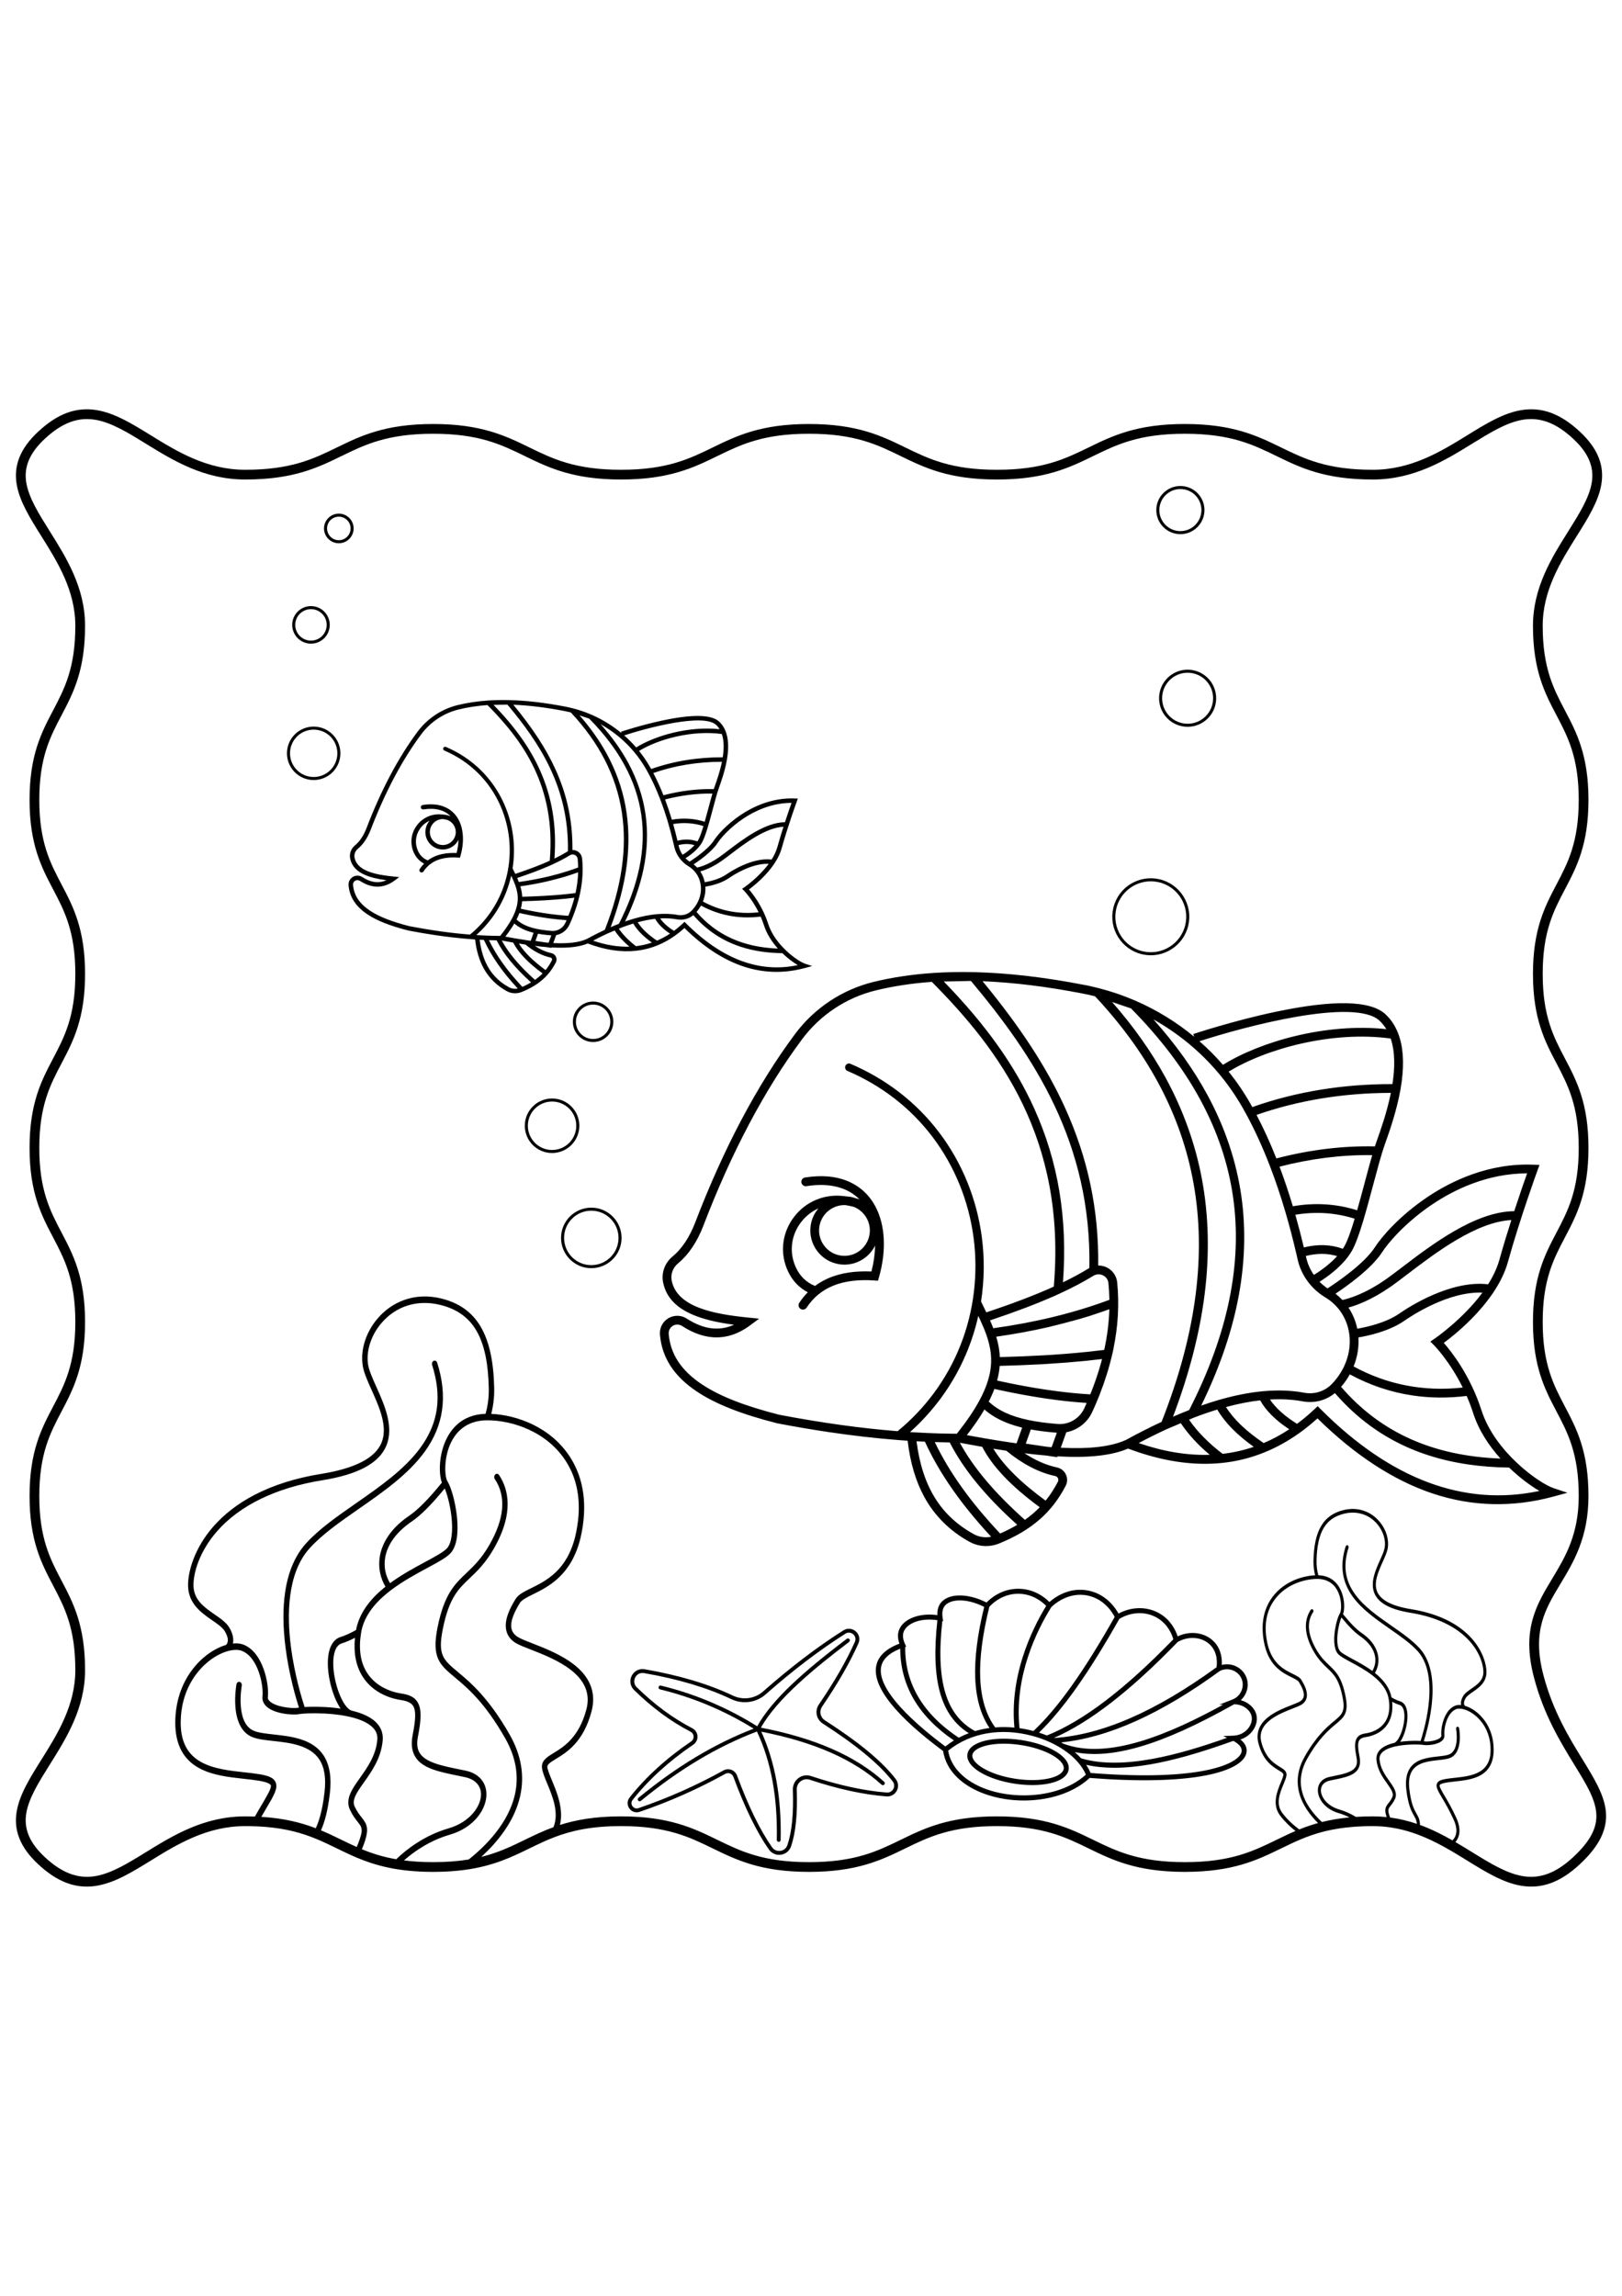 <?xml version="1.0" encoding="utf-8"?>
<!-- Generator: Adobe Illustrator 27.5.0, SVG Export Plug-In . SVG Version: 6.00 Build 0)  -->
<svg xmlns="http://www.w3.org/2000/svg" xmlns:xlink="http://www.w3.org/1999/xlink" viewBox="0 0 3200 3000" width="595" height="842" preserveAspectRatio="xMidYMid meet" data-scaled="true">
<g>
	<rect style="fill:#FFFFFF;" width="3200" height="3000"/>
	<g>
		<g>
			<path d="M3065.177,2171.091c-28.683-9.576-115.877-71.23-142.307-153.348c-22.146-68.791-59.146-115.785-74.446-133.224
				c25.929-19.177,105.045-82.784,126.457-159.568c24.231-86.917,57.934-179.353,58.271-180.278l4.08-11.133l-11.855-0.486
				c-88.382-3.607-161.806,32.216-207.848,62.894c-56.73,37.816-92.652,80.488-104.926,99.73
				c-21.209,33.268-77.216,70.842-93.547,81.38c-5.739-3.866-11.024-8.264-15.806-13.101c13.537-8.478,38.693-26.069,55.962-49.057
				c0.141-0.192,0.28-0.371,0.423-0.575c2.858-3.839,5.503-7.834,7.817-11.966c13.532-24.094,28.015-78.39,42.018-130.895
				c7.979-29.883,15.499-58.109,21.651-75.61c0.635-1.831,1.326-3.791,2.076-5.893c7.978-22.557,22.027-62.24,29.577-104.214
				c0.322-0.902,0.516-1.874,0.529-2.885c0.005-0.037-0.001-0.075-0.008-0.114c0.81-4.693,1.536-9.411,2.163-14.132
				c5.013-38.113,2.569-69.869-7.24-94.982c-0.131-0.382-0.265-0.74-0.438-1.09c-5.716-14.202-13.8-26.268-24.292-36.092
				c-29.365-27.531-102.59-29.148-217.618-4.796c-83.984,17.788-160.939,43.46-161.701,43.709l1.763,5.3
				c-34.697-28.673-73.453-52.573-114.809-70.596l-0.283-0.28l-1.702-0.578c-23.135-9.977-47.257-18.187-71.71-24.422
				c-10.91-2.722-21.206-5.202-28.096-6.288c-77.19-15.059-149.76-23.518-215.813-25.182l-0.108-0.116l-3.94,0.015
				c-13.448-0.286-26.762-0.289-39.832-0.006c-13.08,0.269-25.917,0.837-38.43,1.665l-0.164,0.013
				c-41.609,2.781-81.226,8.734-117.749,17.672c-61.749,15.141-116.703,51.608-154.736,102.68
				c-74.873,100.595-141.324,226.122-197.474,373.033c-11.294,28.803-26.206,50.992-44.292,65.932
				c-15.376,12.693-22.461,32.432-18.472,51.528c5.926,28.273,25.02,48.952,58.386,63.187c20.775,8.864,46.457,15.156,81.396,19.822
				c-29.54,13.189-60.21,9.156-93.12-12.1c-4.198-2.712-8.826-4.462-13.756-5.195c-5.969-0.887-12.088-0.183-17.707,2.045
				c-14.141,5.638-22.779,19.682-21.483,34.94c3.858,45.469,27.861,82.243,73.408,112.441c36.819,24.4,86.966,44.18,157.846,62.239
				l0.521,0.115c34.87,6.645,68.476,12.364,101.088,17.21c47.89,7.116,93.611,12.335,137.911,15.756l0.122,0.018
				c5.921,0.455,11.821,0.882,17.701,1.28c5.265,43.991,16.186,80.633,33.363,111.767c20.375,36.959,50.261,66.455,88.792,87.672
				c7.096,3.905,14.719,6.451,22.524,7.611c11.89,1.767,24.205,0.334,35.768-4.362c63.6-25.831,104.126-60.954,131.409-113.886
				c3.616-7.001,3.746-15.109,0.367-22.238c-3.4-7.156-9.799-12.221-17.569-13.863c-21.078-4.47-42.57-13.89-64.172-28.04
				c15.023,1.883,29.153,3.382,42.649,4.525l21.945,3.261l0.632-1.644c61.252,3.513,106.896-1.518,139.228-15.317
				c33.397,12.602,65.903,21.271,97.364,25.946c30.312,4.504,59.649,5.301,87.837,2.388c0.152-0.015,0.317-0.028,0.469-0.043
				c5.969-0.626,11.887-1.409,17.742-2.365c22.579-3.696,44.554-9.895,65.871-18.567c0.484-0.141,0.95-0.334,1.395-0.555
				c23.359-9.619,45.923-22.219,67.595-37.739c0.384-0.23,0.748-0.489,1.091-0.776c11.692-8.427,23.124-17.718,34.27-27.852
				c73.853,72.599,150.194,122.402,227.016,148.095c77.659,25.956,157.892,28.027,238.485,6.134l27.619-7.498L3065.177,2171.091z
				 M2906.391,2023.046c10.937,34.006,31.183,64.433,53.802,89.661c-133.825-5.222-236.888-51.631-314.366-141.485
				c6.637-7.728,12.387-15.963,17.185-24.614c39.34,21.324,80.71,35.211,123.804,41.615c34.52,5.13,70.154,5.449,106.72,0.931
				C2898.164,1999.744,2902.534,2011.058,2906.391,2023.046z M2830.559,1876.013l-8.636,5.868l7.375,7.41
				c0.391,0.396,30.618,31.13,56.52,83.314c-76.754,8.423-149.092-5.552-215.319-41.636c7.458-18.471,10.708-37.979,9.494-57.238
				c17.878-2.944,60.259-11.762,90.463-32.779c14.81-10.314,87.839-58.448,154.156-55.532
				C2885.796,1838.062,2831.311,1875.499,2830.559,1876.013z M2958.195,1720.296c-4.714,16.916-12.648,33.29-22.323,48.668
				c-74.923-8.946-158.891,46.339-175.318,57.776c-26.802,18.659-66.029,26.945-82.844,29.797
				c-3.098-15.076-9.002-29.193-17.37-41.701c16.274-4.433,45.449-15.075,81.614-40.032c10.21-7.035,22.068-16.074,35.812-26.534
				c54.134-41.215,134.489-102.388,203.946-106.045C2973.796,1666.966,2965.56,1693.872,2958.195,1720.296z M2727.212,1704.987
				c10.744-16.857,45.475-58.33,99.916-94.623c41.811-27.868,107.213-60.183,185.676-60.25
				c-5.176,14.559-14.722,41.858-25.431,74.636c-76.574,0.486-162.624,65.989-220.099,109.746
				c-13.562,10.325-25.277,19.248-35.153,26.057c-41.236,28.454-72.742,37.037-83.698,39.335
				c-4.212-4.464-8.785-8.607-13.691-12.361C2656.96,1772.8,2706.2,1737.934,2727.212,1704.987z M2592.09,1750.47
				c-7.115-10.259-12.283-21.754-15.014-33.912c-0.265-1.165-0.531-2.317-0.796-3.481c22.31-5.587,42.661-5.488,61.729,0.309
				C2622.202,1730.828,2602.192,1744.245,2592.09,1750.47z M2652.358,1693.888c-0.952,1.697-2,3.366-3.073,5.032
				c-23.616-8.586-49.426-9.483-76.94-2.694c-5.281-22.177-10.91-43.78-16.815-64.449c40.291-6.702,79.584-4.077,117.06,7.831
				C2665.591,1662.811,2658.669,1682.636,2652.358,1693.888z M2692.744,1567.001c-4.917,18.448-10.084,37.822-15.284,55.99
				c-40.634-12.865-83.223-15.518-126.844-7.947c-8.173-27.282-16.982-53.484-26.261-78.117
				c61.997-15.967,123.408-23.619,182.867-22.76C2702.704,1529.674,2697.817,1548.001,2692.744,1567.001z M2716.878,1484.183
				c-0.752,2.114-1.447,4.098-2.094,5.928c-0.757,2.151-1.522,4.437-2.307,6.859c-63.177-1.412-128.5,6.559-194.384,23.699
				c-12.071-30.499-25.196-59.293-39.106-85.827c82.145-28.714,171.207-43.321,265.019-43.446
				C2736.433,1428.903,2724.143,1463.646,2716.878,1484.183z M2743.624,1284.18c9.001,26.417,8.357,58.516,3.481,89.897
				c-97.89-0.194-190.812,15.053-276.428,45.339c-1.054-1.907-2.13-3.842-3.267-5.862c-12.675-22.4-27.273-43.886-43.459-64.02
				C2497.92,1304.241,2627.589,1268.525,2743.624,1284.18z M2721.658,1249.085c5.289,4.962,9.733,10.561,13.419,16.635
				c-118.328-12.758-248.225,24.237-322.333,70.385c-14.332-16.545-29.838-32.089-46.344-46.545
				C2454.76,1260.67,2672.265,1202.787,2721.658,1249.085z M2404.375,1352.965c0.023,0.016,0.031,0.042,0.054,0.058
				c18.022,21.494,34.148,44.732,47.912,69.057c2.405,4.258,4.583,8.195,6.679,12.095c16.442,30.361,31.826,63.979,45.748,99.942
				c11.231,28.999,21.819,60.391,31.48,93.308c7.557,25.79,14.724,53.198,21.302,81.456l0.559,2.383
				c0.7,3.03,1.388,6.058,2.072,9.11c6.911,30.645,26.738,57.746,54.425,74.363c9.139,5.472,17.244,12.264,24.081,20.182
				c12.603,14.55,20.653,32.65,23.292,52.333c0.007,0.039,0.001,0.075,0.008,0.114c0.005,0.051,0.024,0.091,0.029,0.142
				c2.805,21.258-0.796,43.215-10.412,63.503c-5.813,12.277-13.732,23.752-23.533,34.098
				c-14.112,14.869-34.615,21.511-54.869,17.726c-25.315-4.725-53.104-5.678-82.618-2.85c-0.063,0.003-0.138,0.005-0.203,0.02
				c-0.051,0.005-0.114,0.008-0.165,0.013c-27.029,2.597-56.241,8.446-86.81,17.368c-0.04,0.019-0.093,0.036-0.146,0.054
				c-10.873,3.172-22.061,6.774-33.458,10.781c33.818-69.151,57.814-137.237,71.322-202.643
				c14.874-71.992,17.529-142.861,7.892-210.606c-9.671-67.938-31.961-134.663-66.272-198.323
				c-27.58-51.158-63.542-101.523-107.23-150.199C2324.495,1273.894,2368.455,1310.145,2404.375,1352.965z M2231.398,1224.865
				c230.326,233.179,267.867,492.332,114.678,792.156c-5.465,2.114-10.981,4.319-16.456,6.581c-0.014,0.01-0.026,0.009-0.041,0.019
				c-0.081,0.038-0.172,0.062-0.252,0.1c-4.982,2.06-10.052,4.207-15.159,6.436c31.805-83.791,52.779-164.941,62.407-241.513
				c9.981-79.282,8.104-156.164-5.573-228.523c-13.012-68.922-37.18-135.976-71.79-199.306
				c-27.783-50.8-63.112-100.709-105.276-148.708L2231.398,1224.865z M1915.522,1170.61
				c124.472,148.51,238.169,320.061,233.698,566.12c-0.451,0.258-0.89,0.518-1.328,0.778c-1.667,1.04-3.384,2.073-5.112,3.104
				c-0.356,0.21-0.727,0.43-1.085,0.651c-1.686,1-3.385,1.997-5.108,2.992c-0.328,0.189-0.668,0.376-0.998,0.577
				c-1.613,0.923-3.237,1.845-4.886,2.762c-0.26,0.149-0.505,0.287-0.765,0.436c-1.798,0.995-3.623,2-5.46,3.002
				c-0.408,0.227-0.83,0.452-1.237,0.666c-1.863,1.011-3.753,2.03-5.664,3.034c-0.189,0.097-0.379,0.194-0.57,0.303
				c-1.829,0.953-3.671,1.905-5.527,2.867c-0.351,0.173-0.703,0.358-1.042,0.532c-1.975,1.007-3.962,2.012-5.974,3.013
				c-0.365,0.183-0.73,0.367-1.093,0.538c-2.052,1.02-4.116,2.039-6.205,3.054c-0.026,0.009-0.052,0.017-0.081,0.038
				c9.382-125.643-9.24-238.007-56.774-343.09c-38.399-84.859-95.289-164.765-178.318-250.243L1915.522,1170.61z M1971.556,1936.823
				c0.293-2.307,0.535-4.609,0.704-6.922c28.491-0.742,55.756-1.816,81.23-3.207l-0.005,0.037l11.557-0.708l0.025,0.004
				c25.573-1.551,49.986-3.462,72.569-5.669l6.293-0.615l0.002-0.012c10.384-1.057,20.517-2.189,30.258-3.38
				c-0.771,2.999-1.568,6.006-2.416,9.018c-0.17,0.637-0.364,1.271-0.544,1.895c-0.76,2.675-1.534,5.361-2.347,8.053
				c-0.324,1.089-0.663,2.189-1,3.277c-0.706,2.308-1.438,4.625-2.182,6.94c-0.353,1.11-0.719,2.231-1.084,3.34
				c-0.847,2.587-1.719,5.171-2.615,7.751c-0.267,0.785-0.52,1.561-0.799,2.344c-1.173,3.351-2.386,6.722-3.637,10.087
				c-0.275,0.759-0.561,1.504-0.849,2.262c-0.991,2.629-1.994,5.255-3.023,7.89c-0.443,1.135-0.887,2.269-1.343,3.401
				c-0.444,1.134-0.914,2.277-1.382,3.408c-0.682-0.039-1.364-0.078-2.058-0.118c-1.178-0.063-2.367-0.139-3.544-0.214
				c-1.969-0.13-3.937-0.26-5.916-0.404c-1.138-0.082-2.278-0.151-3.427-0.247c-2.127-0.154-4.264-0.334-6.402-0.501
				c-0.988-0.084-1.977-0.156-2.965-0.24c-3.122-0.276-6.244-0.553-9.363-0.854c-21.816-2.104-44.861-5.116-68.508-8.955
				c-3.371-0.538-6.774-1.107-10.213-1.693c-1.158-0.197-2.341-0.398-3.51-0.609c-2.292-0.391-4.597-0.783-6.923-1.204
				c-1.377-0.242-2.776-0.5-4.163-0.756c-2.144-0.381-4.273-0.773-6.44-1.17c-1.483-0.283-2.979-0.568-4.474-0.852
				c-2.091-0.398-4.195-0.799-6.298-1.198c-1.555-0.306-3.11-0.612-4.664-0.918c-2.089-0.41-4.179-0.821-6.279-1.246
				c-1.59-0.323-3.179-0.647-4.781-0.973c-2.098-0.437-4.22-0.877-6.343-1.318c-1.6-0.338-3.214-0.665-4.825-1.017
				c-2.133-0.454-4.278-0.91-6.421-1.379c-1.635-0.356-3.26-0.697-4.907-1.054c-0.459-0.106-0.919-0.212-1.378-0.317
				c0.027-0.096,0.052-0.18,0.066-0.278c0.432-1.561,0.825-3.115,1.207-4.671c0.074-0.327,0.149-0.666,0.223-0.992
				c0.373-1.583,0.735-3.179,1.057-4.756c0.015-0.098,0.027-0.184,0.054-0.279c0.303-1.53,0.58-3.064,0.846-4.6
				c0.042-0.281,0.098-0.573,0.14-0.854c0.255-1.55,0.486-3.103,0.691-4.648C1971.495,1937.402,1971.526,1937.107,1971.556,1936.823
				z M2147.66,1901.944c-6.077,0.597-12.09,1.179-18.01,1.724l-0.009,0.061c-0.242,0.026-0.469,0.043-0.698,0.071
				c-0.317,0.028-0.646,0.054-0.962,0.082c-1.977,0.181-3.969,0.373-5.97,0.551c-0.621,0.057-1.267,0.112-1.888,0.169
				c-1.71,0.146-3.419,0.292-5.129,0.438c-0.786,0.071-1.557,0.131-2.343,0.202c-1.582,0.128-3.177,0.265-4.771,0.391
				c-0.885,0.069-1.76,0.151-2.633,0.221c-1.517,0.112-3.048,0.235-4.579,0.357c-0.936,0.073-1.872,0.147-2.821,0.219
				c-0.721,0.055-1.442,0.111-2.175,0.164c-0.039,0.007-0.063,0.003-0.102,0.01c-13.357,1.041-26.1,1.898-38.043,2.511
				c-26.529,1.509-55.045,2.672-84.969,3.464c-0.031-0.467-0.061-0.935-0.079-1.4c-0.019-0.29-0.027-0.579-0.048-0.857
				c-0.101-1.59-0.216-3.17-0.366-4.768c-0.018-0.215-0.036-0.431-0.066-0.647c-0.145-1.547-0.315-3.097-0.519-4.666
				c-0.019-0.128-0.035-0.268-0.052-0.408c-0.209-1.619-0.458-3.231-0.716-4.857c-0.056-0.296-0.1-0.59-0.156-0.886
				c-0.27-1.628-0.568-3.248-0.889-4.871c-0.034-0.193-0.082-0.375-0.117-0.555c-0.318-1.56-0.659-3.136-1.026-4.704
				c-0.057-0.208-0.101-0.415-0.147-0.609c-0.381-1.645-0.8-3.282-1.242-4.936c-0.091-0.313-0.168-0.637-0.259-0.951
				c-0.453-1.667-0.917-3.337-1.43-5.013c-0.007-0.038-0.014-0.077-0.033-0.118c35.568-5.041,70.198-11.422,103.257-19.012
				c21.165-5.206,41.552-10.391,59.575-15.489c0.158-0.052,0.326-0.089,0.483-0.141c4.341-1.28,8.658-2.564,12.941-3.878
				l-0.013,0.086c6.519-1.969,12.624-3.926,18.201-5.872c9.619-3.146,19.224-6.445,28.738-9.895
				c-0.771,26.391-4.146,52.97-10.111,80.239C2168.608,1899.631,2158.291,1900.823,2147.66,1901.944z M2011.197,2050.26
				c1.769,0.463,3.591,0.909,5.4,1.353c-3.521,10.229-7.225,20.606-11.037,31.029c-5.012-0.682-10.129-1.417-15.364-2.196
				c-14.006-2.081-28.771-4.438-45.12-7.243c-11.974-2.042-24.374-4.247-37.599-6.7c13.958-18.042,25.406-34.757,34.65-50.599
				C1959.593,2031.29,1982.378,2042.615,2011.197,2050.26z M2149.455,1813.218l-0.144,0.041
				c-23.098,7.445-47.328,14.259-72.008,20.231l-0.129,0.031c-37.275,9.039-76.797,16.456-117.534,22.117
				c-1.867-4.853-3.984-9.956-6.435-15.509c49.629-16.617,89.632-31.727,124.048-46.854l-0.022,0.147l13.607-6.255
				c25.082-11.538,46.707-22.952,66.137-34.906c1.185-0.737,2.437-1.338,3.732-1.808c5.71-2.077,11.995-1.381,17.218,1.921
				c5.155,3.254,8.318,8.388,8.915,14.465c1.061,10.947,1.677,21.866,1.865,32.796
				C2175.767,1804.426,2162.598,1808.995,2149.455,1813.218z M1770.911,2058.687c-72.783-5.765-149.515-16.417-233.605-32.414
				c-68.794-17.549-117.192-36.556-152.303-59.828c-40.834-27.085-62.343-59.612-65.722-99.472
				c-0.644-7.61,3.645-14.599,10.635-17.386c5.089-2.02,11.047-1.397,15.679,1.592c18.045,11.671,35.816,18.787,53.247,21.378
				c27.939,4.152,54.984-3.356,80.835-22.507l17.996-13.329l-22.285-2.236c-68.196-6.846-139.34-20.781-150.114-72.292
				c-2.678-12.775,2.133-26.05,12.537-34.644c20.391-16.824,37.004-41.373,49.422-73.022
				c55.604-145.505,121.284-269.633,195.216-368.943c35.629-47.853,87.116-82.023,144.972-96.205
				c34.423-8.437,71.749-14.118,110.976-16.94c133.592,134.425,265.469,311.091,240.615,601.092
				c-36.244,16.406-78.856,32.665-133.109,50.783c-3.199-6.739-6.569-13.591-10.083-20.74l-0.346-0.702
				c6.606-42.264,7.115-85.485,1.437-127.874c-4.962-37.032-14.579-73.443-28.666-108.043
				c-14.085-34.612-32.639-67.425-55.204-97.221c-22.537-29.817-49.089-56.592-78.68-79.406
				c-29.577-22.824-62.173-41.658-96.498-56.26c-3.854-1.66-8.31,0.14-9.97,3.995c-1.65,3.868,0.137,8.334,4.003,9.997l0.012,0.002
				c33.146,14.202,64.542,32.446,92.982,54.513c28.468,22.047,53.958,47.889,75.592,76.633c21.658,28.749,39.45,60.373,52.93,93.758
				c13.494,33.374,22.681,68.471,27.377,104.175c9.396,71.385,0.574,145.139-25.918,212.016
				c-13.209,33.444-30.784,65.139-52.158,94.044C1822.026,2011.197,1797.796,2036.527,1770.911,2058.687z M1795.391,2060.449
				c22.558-20.215,43.091-42.706,61.048-67.13c22.169-30.137,40.396-63.185,54.046-98.002c8.18-20.801,14.7-42.212,19.586-63.99
				c1.163,2.436,2.304,4.856,3.422,7.26l-0.002,0.012c5.315,11.429,9.224,20.799,12.297,29.483
				c9.411,26.441,11.907,49.354,7.601,73.281c-0.098,0.573-0.208,1.145-0.319,1.728c-0.29,1.532-0.605,3.061-0.96,4.608
				c-1.11,4.861-2.491,9.782-4.148,14.786l-0.005,0.037c-3.699,11.178-8.913,23.043-15.491,35.255
				c-5.408,10.061-11.797,20.489-19.235,31.423c-7.426,10.937-15.929,22.388-25.568,34.496c-2.823-0.02-5.659-0.029-8.506-0.052
				c-15.967-0.16-32.23-0.601-48.354-1.297c-10.325-0.434-21.045-0.989-31.847-1.657
				C1797.767,2060.615,1796.58,2060.526,1795.391,2060.449z M1921.144,2261.76c-65.601-36.091-101.646-94.471-112.942-183.191
				c5.591,0.318,11.115,0.589,16.554,0.835c28.455,62.177,71.304,123.656,130.67,187.488
				C1943.743,2269.282,1931.649,2267.547,1921.144,2261.76z M1973.164,2260.514c-58.127-61.648-100.444-120.822-128.945-180.331
				c9.866,0.328,19.719,0.567,29.49,0.694c27.511,53.636,70.099,105.598,133.179,162.444
				C1996.543,2249.497,1985.33,2255.208,1973.164,2260.514z M2021.95,2233.582c-59.953-53.568-101.139-102.347-128.296-152.054
				c15.738,2.964,30.262,5.597,44.17,8.002c19.719,38.512,56.932,77.599,113.43,119.164
				C2042.46,2217.726,2032.743,2225.984,2021.95,2233.582z M2081.694,2147.129c2.435,0.524,4.45,2.112,5.516,4.358
				c1.047,2.206,1.012,4.714-0.111,6.885c-7.045,13.668-15.074,26.053-24.267,37.352c-49.229-36.046-83.175-69.771-103.102-102.513
				c8.897,1.459,17.365,2.78,25.583,4.014C2017.406,2123.573,2049.815,2140.379,2081.694,2147.129z M2074.716,2090.181
				c-3.018-0.224-6.021-0.458-8.959-0.706l-41.981-6.239c3.409-9.395,6.713-18.756,9.883-27.975
				c0.816,0.146,1.632,0.292,2.448,0.439c0.159,0.023,0.316,0.059,0.463,0.081c1.511,0.262,3.047,0.528,4.585,0.781
				c0.293,0.044,0.573,0.098,0.866,0.142c1.503,0.236,3.018,0.473,4.559,0.703c0.22,0.033,0.426,0.075,0.646,0.108
				c0.184,0.027,0.369,0.043,0.54,0.068c1.162,0.173,2.324,0.345,3.5,0.507c0.391,0.058,0.797,0.106,1.188,0.164
				c0.907,0.122,1.814,0.245,2.733,0.369c0.479,0.059,0.97,0.119,1.461,0.18c1.017,0.139,2.048,0.267,3.094,0.385
				c0.294,0.044,0.577,0.073,0.883,0.119c1.304,0.144,2.643,0.305,3.983,0.454c0.406,0.048,0.837,0.087,1.255,0.137
				c1.07,0.121,2.166,0.234,3.262,0.347c0.356,0.041,0.713,0.081,1.082,0.123c1.417,0.136,2.858,0.287,4.324,0.43
				c0.285,0.017,0.581,0.049,0.876,0.08c1.234,0.108,2.479,0.231,3.75,0.345c0.222,0.021,0.432,0.039,0.654,0.06
				c0.173,0.013,0.358,0.028,0.531,0.042c1.53,0.14,3.085,0.271,4.655,0.392c0.012,0.002,0.024,0.004,0.024,0.004
				C2081.744,2071.071,2078.292,2080.585,2074.716,2090.181z M2086.41,2044.472c-22.554-1.851-40.584-4.281-56.75-7.646
				c-35.278-7.343-60.574-19.016-78.964-36.527c0.969-1.894,1.886-3.77,2.79-5.649c0.217-0.455,0.433-0.898,0.651-1.354
				c0.876-1.858,1.738-3.705,2.548-5.535c0.073-0.152,0.133-0.306,0.191-0.447c0.769-1.724,1.497-3.428,2.199-5.124
				c0.177-0.436,0.355-0.872,0.532-1.309c0.731-1.804,1.446-3.586,2.11-5.363c0.023-0.072,0.057-0.129,0.078-0.188
				c0.859,0.19,1.707,0.379,2.568,0.557c1.562,0.345,3.123,0.689,4.674,1.02c2.264,0.499,4.529,0.986,6.772,1.457
				c1.612,0.34,3.213,0.677,4.813,1.015c2.182,0.462,4.353,0.909,6.525,1.357c1.614,0.328,3.24,0.657,4.855,0.984
				c2.124,0.428,4.249,0.856,6.362,1.271c1.616,0.315,3.218,0.641,4.823,0.942c2.102,0.412,4.193,0.81,6.284,1.209
				c1.581,0.297,3.162,0.595,4.719,0.889c2.13,0.392,4.235,0.78,6.34,1.167c1.499,0.26,2.995,0.545,4.469,0.802
				c2.301,0.417,4.581,0.806,6.862,1.195c1.254,0.224,2.509,0.448,3.753,0.658c3.5,0.595,6.977,1.174,10.421,1.724
				c4.933,0.796,9.845,1.563,14.738,2.29c0.33,0.049,0.659,0.111,0.989,0.16c0.306,0.045,0.614,0.078,0.919,0.124l3.547,0.527
				c1.469,0.206,2.952,0.414,4.421,0.62c1.223,0.182,2.448,0.351,3.673,0.521c1.545,0.205,3.063,0.418,4.596,0.62
				c1.092,0.137,2.183,0.287,3.261,0.434c2.454,0.315,4.883,0.626,7.314,0.924c0.97,0.119,1.929,0.224,2.887,0.342
				c1.671,0.198,3.342,0.397,5,0.593c1.008,0.113,2.017,0.225,3.025,0.337c1.695,0.202,3.382,0.377,5.067,0.565
				c0.874,0.092,1.748,0.185,2.622,0.277c2.524,0.262,5.036,0.523,7.539,0.758c4.229,0.403,8.448,0.78,12.661,1.119
				c1.21,0.105,2.421,0.197,3.645,0.292c3.275,0.262,6.552,0.498,9.81,0.708c0.704,0.055,1.421,0.111,2.128,0.153
				c-0.452,1.021-0.907,2.066-1.373,3.097c-0.319,0.715-0.624,1.42-0.944,2.148c-0.82,1.816-1.656,3.655-2.494,5.506
				c-7.787,16.984-24.16,28.729-42.801,30.659C2093.077,2044.7,2089.759,2044.732,2086.41,2044.472z M2221.419,2075.887
				c-28.969,13.211-71.143,18.283-128.655,15.426c3.812-10.336,7.456-20.559,10.919-30.571c22.31-4.161,41.585-19.025,51.116-39.838
				c1.349-2.938,2.644-5.846,3.921-8.719c0.413-0.926,0.827-1.865,1.226-2.781c0.81-1.83,1.593-3.651,2.36-5.451l0.014-0.01
				l2.314-5.558c0.016-0.023,0.032-0.045,0.035-0.069l4.7-11.354l-0.1-0.002c10.504-26.682,18.824-53.139,24.78-78.834
				c0,0,0,0,0.002-0.012l2.82-12.158l-0.178,0.023c9.174-44.571,11.6-87.481,7.375-130.818c-1.113-11.355-7.278-21.36-16.903-27.429
				c-6.298-3.974-13.412-5.907-20.561-5.756c1.31-109.69-20.156-211.661-65.498-311.393
				c-35.983-79.162-87.886-158.801-162.646-249.439c61.342,2.49,128.154,10.743,198.969,24.617
				c7.617,1.494,15.313,3.213,22.921,5.106c218.989,233.92,261.957,508.545,131.325,839.401l-1.087,0.501l-0.002,0.012
				C2268.489,2051.075,2245.257,2062.876,2221.419,2075.887z M2246.437,2082.105c19.101-10.077,37.7-19.303,55.482-27.487
				l27.645-11.707c14.669,21.846,33.793,42.742,57.11,62.347C2342.399,2106.717,2295.61,2099.014,2246.437,2082.105z
				 M2412.047,2103.377c-27.559-21.011-49.779-43.617-66.217-67.364l9.726-4.118c15.685-6.021,31.118-11.354,45.967-15.874
				c14.851,25.424,38.535,49.622,71.952,73.529C2453.613,2096.339,2433.137,2100.948,2412.047,2103.377z M2493.064,2082.085
				c-34.71-23.449-59.146-46.797-74.299-71.028c23.566-6.388,46.154-10.82,67.375-13.205c11.534,20.568,30.42,39.365,57.404,57.09
				C2527.216,2065.706,2510.391,2074.77,2493.064,2082.085z M2605.531,2015.319l-5.941-5.959l-6.122,5.779
				c-11.244,10.631-22.772,20.308-34.588,29.067c-24.152-15.079-42.04-31.165-53.405-47.994c22.958-1.289,44.621-0.083,64.547,3.641
				c22.859,4.26,45.99-1.805,63.595-16.292c67.753,78.144,154,124.555,261.877,140.586c25.994,3.863,53.265,5.94,81.83,6.297
				c21.015,20.289,42.588,36.06,59.699,46.104C2888.878,2207.955,2743.833,2153.794,2605.531,2015.319z"/>
			<path d="M1727.048,1615.421c-4.229-7.968-9.23-15.287-15.033-21.838c-19.428-21.965-56.676-45.917-123.745-35.28
				c-4.724,0.748-7.946,5.183-7.197,9.895c0.748,4.725,5.183,7.947,9.907,7.198c44.776-7.099,80.83,1.922,104.686,26.059
				c-1.948-0.602-3.89-1.166-5.825-1.691c-4.415-1.669-9.057-2.909-13.913-3.63c-2.287-0.34-4.581-0.556-6.854-0.656
				c-3.294-0.465-6.578-0.827-9.832-1.061c-38.634-2.765-74.647,14.688-96.356,46.693c-21.087,31.098-23.97,69.765-7.703,103.413
				c8.635,17.861,21.553,31.308,38.504,40.154c-6.165,6.235-11.783,13.164-16.816,20.78c-2.63,3.985-1.529,9.362,2.468,11.994
				c1.082,0.711,2.279,1.151,3.49,1.331c3.217,0.478,6.583-0.884,8.502-3.788c26.629-40.376,70.406-57.913,133.842-53.612
				l6.981,0.475l1.925-6.728c14.983-52.284,12.439-101.797-6.211-138.162C1727.647,1616.435,1727.375,1615.907,1727.048,1615.421z
				 M1667.669,1612.76c5.519,0.807,11.11,1.964,16.761,3.478c21.15,8.357,34.604,30.472,31.122,53.909
				c-4.059,27.315-29.574,46.228-56.889,42.169c-27.315-4.059-46.228-29.574-42.168-56.889
				C1620.268,1630.033,1642.603,1611.911,1667.669,1612.76z M1719.248,1743.712c-32.535-1.409-60.846,2.923-84.249,12.923
				c-9.77,4.162-18.786,9.386-27.06,15.595c-16.892-6.974-29.091-18.526-37.171-35.242c-13.538-28.029-11.139-60.242,6.452-86.158
				c9.608-14.175,22.572-24.939,37.441-31.606c-7.891,9.267-13.375,20.767-15.291,33.66c-5.462,36.758,20.003,71.098,56.749,76.559
				c29.688,4.412,57.798-11.352,70.389-36.937C1726.204,1708.763,1723.818,1726,1719.248,1743.712z"/>
		</g>
		<g>
			<path d="M1588.35,1136.62c-14.652-4.892-59.193-36.387-72.695-78.335c-11.313-35.141-30.214-59.147-38.029-68.055
				c13.245-9.796,53.66-42.289,64.598-81.512c12.378-44.4,29.594-91.619,29.767-92.091l2.084-5.687l-6.056-0.248
				c-45.148-1.843-82.655,16.457-106.175,32.128c-28.979,19.318-47.329,41.115-53.599,50.945
				c-10.834,16.994-39.444,36.188-47.786,41.571c-2.932-1.975-5.632-4.222-8.074-6.692c6.915-4.331,19.766-13.317,28.587-25.06
				c0.072-0.098,0.143-0.19,0.216-0.294c1.46-1.961,2.811-4.002,3.993-6.113c6.913-12.308,14.311-40.044,21.464-66.865
				c4.076-15.265,7.917-29.684,11.06-38.624c0.324-0.935,0.677-1.937,1.06-3.01c4.075-11.523,11.252-31.794,15.109-53.236
				c0.164-0.461,0.264-0.957,0.27-1.474c0.003-0.019-0.001-0.038-0.004-0.058c0.414-2.397,0.785-4.808,1.105-7.219
				c2.561-19.469,1.312-35.691-3.698-48.52c-0.067-0.195-0.135-0.378-0.224-0.557c-2.92-7.255-7.049-13.418-12.409-18.437
				c-15.001-14.063-52.406-14.89-111.166-2.45c-42.902,9.087-82.212,22.201-82.602,22.328l0.901,2.708
				c-17.724-14.647-37.522-26.856-58.648-36.063l-0.145-0.143l-0.869-0.295c-11.818-5.096-24.14-9.291-36.632-12.475
				c-5.573-1.39-10.833-2.657-14.352-3.212c-39.431-7.693-76.502-12.014-110.244-12.864l-0.055-0.059l-2.013,0.007
				c-6.87-0.146-13.671-0.147-20.348-0.003c-6.682,0.138-13.239,0.428-19.631,0.851l-0.084,0.007
				c-21.255,1.421-41.493,4.461-60.15,9.027c-31.543,7.734-59.616,26.363-79.044,52.452
				c-38.247,51.387-72.192,115.51-100.876,190.557c-5.769,14.713-13.387,26.048-22.626,33.68
				c-7.855,6.484-11.474,16.567-9.436,26.322c3.027,14.443,12.781,25.006,29.825,32.278c10.612,4.528,23.732,7.742,41.579,10.126
				c-15.09,6.737-30.757,4.677-47.569-6.181c-2.144-1.385-4.509-2.279-7.027-2.654c-3.049-0.453-6.175-0.094-9.045,1.044
				c-7.223,2.88-11.636,10.054-10.974,17.848c1.971,23.227,14.232,42.012,37.499,57.438c18.809,12.464,44.425,22.568,80.633,31.794
				l0.266,0.059c17.813,3.394,34.98,6.316,51.639,8.791c24.463,3.635,47.819,6.301,70.449,8.048l0.063,0.009
				c3.025,0.233,6.039,0.45,9.042,0.654c2.69,22.472,8.268,41.19,17.043,57.094c10.408,18.88,25.675,33.948,45.357,44.785
				c3.625,1.995,7.519,3.295,11.506,3.888c6.074,0.902,12.365,0.17,18.271-2.228c32.489-13.195,53.191-31.137,67.128-58.176
				c1.847-3.577,1.913-7.718,0.187-11.359c-1.737-3.656-5.006-6.243-8.975-7.082c-10.767-2.283-21.746-7.095-32.781-14.324
				c7.674,0.962,14.892,1.728,21.786,2.312l11.21,1.666l0.323-0.84c31.289,1.795,54.606-0.776,71.122-7.825
				c17.06,6.437,33.665,10.866,49.737,13.254c15.484,2.301,30.47,2.708,44.87,1.22c0.078-0.008,0.162-0.014,0.24-0.022
				c3.049-0.32,6.072-0.72,9.063-1.208c11.534-1.888,22.76-5.055,33.649-9.484c0.247-0.072,0.485-0.171,0.713-0.284
				c11.932-4.914,23.459-11.35,34.53-19.278c0.196-0.118,0.382-0.25,0.557-0.396c5.973-4.305,11.813-9.051,17.506-14.227
				c37.727,37.086,76.724,62.526,115.967,75.652c39.671,13.259,80.656,14.317,121.826,3.134l14.109-3.83L1588.35,1136.62z
				 M1507.237,1060.994c5.587,17.372,15.929,32.914,27.484,45.802c-68.362-2.667-121.01-26.374-160.588-72.275
				c3.39-3.948,6.327-8.154,8.779-12.574c20.096,10.893,41.229,17.987,63.243,21.258c17.634,2.62,35.837,2.784,54.516,0.475
				C1503.035,1049.09,1505.267,1054.87,1507.237,1060.994z M1468.5,985.885l-4.411,2.997l3.768,3.785
				c0.2,0.202,15.641,15.902,28.872,42.559c-39.208,4.303-76.161-2.836-109.991-21.269c3.81-9.435,5.47-19.401,4.849-29.239
				c9.133-1.504,30.782-6.008,46.211-16.744c7.565-5.269,44.871-29.857,78.747-28.367
				C1496.717,966.498,1468.884,985.622,1468.5,985.885z M1533.7,906.34c-2.408,8.641-6.461,17.005-11.403,24.861
				c-38.273-4.57-81.166,23.672-89.558,29.514c-13.692,9.532-33.729,13.764-42.319,15.221c-1.583-7.701-4.598-14.913-8.873-21.302
				c8.313-2.264,23.217-7.701,41.691-20.45c5.215-3.594,11.273-8.211,18.294-13.555c27.653-21.054,68.701-52.303,104.182-54.171
				C1541.67,879.097,1537.462,892.842,1533.7,906.34z M1415.707,898.519c5.489-8.611,23.23-29.797,51.04-48.336
				c21.359-14.236,54.767-30.743,94.849-30.778c-2.644,7.437-7.521,21.383-12.991,38.126
				c-39.117,0.248-83.073,33.709-112.433,56.061c-6.928,5.274-12.912,9.833-17.957,13.311
				c-21.064,14.535-37.159,18.92-42.755,20.093c-2.152-2.28-4.488-4.397-6.994-6.314
				C1379.82,933.161,1404.974,915.35,1415.707,898.519z M1346.683,921.754c-3.634-5.241-6.274-11.113-7.67-17.324
				c-0.135-0.595-0.271-1.183-0.406-1.778c11.396-2.854,21.793-2.803,31.533,0.158
				C1362.065,911.72,1351.843,918.574,1346.683,921.754z M1377.47,892.85c-0.486,0.867-1.022,1.72-1.57,2.57
				c-12.064-4.386-25.248-4.844-39.303-1.376c-2.698-11.329-5.573-22.364-8.59-32.922c20.582-3.424,40.654-2.082,59.798,4
				C1384.229,876.975,1380.693,887.102,1377.47,892.85z M1398.099,828.032c-2.512,9.424-5.151,19.32-7.808,28.601
				c-20.757-6.572-42.513-7.927-64.796-4.06c-4.175-13.937-8.675-27.321-13.415-39.905c31.67-8.156,63.041-12.065,93.414-11.627
				C1403.188,808.964,1400.691,818.326,1398.099,828.032z M1410.428,785.726c-0.384,1.08-0.739,2.094-1.069,3.028
				c-0.387,1.099-0.778,2.267-1.179,3.504c-32.273-0.721-65.642,3.351-99.297,12.106c-6.166-15.58-12.871-30.288-19.977-43.843
				c41.962-14.668,87.458-22.13,135.38-22.193C1420.417,757.487,1414.139,775.235,1410.428,785.726z M1424.091,683.559
				c4.598,13.495,4.269,29.891,1.779,45.922c-50.005-0.099-97.472,7.69-141.208,23.16c-0.539-0.974-1.088-1.963-1.669-2.994
				c-6.474-11.443-13.932-22.418-22.2-32.703C1298.578,693.807,1364.817,675.561,1424.091,683.559z M1412.87,665.631
				c2.702,2.534,4.972,5.395,6.855,8.497c-60.445-6.517-126.801,12.381-164.658,35.955c-7.321-8.452-15.242-16.392-23.674-23.776
				C1276.53,671.549,1387.638,641.981,1412.87,665.631z M1250.792,718.696c0.012,0.008,0.016,0.022,0.028,0.03
				c9.206,10.98,17.444,22.851,24.475,35.276c1.229,2.175,2.341,4.186,3.412,6.178c8.399,15.509,16.257,32.682,23.369,51.053
				c5.737,14.814,11.146,30.85,16.081,47.665c3.86,13.174,7.521,27.175,10.882,41.61l0.285,1.217
				c0.358,1.548,0.709,3.094,1.058,4.653c3.53,15.655,13.659,29.499,27.802,37.987c4.668,2.795,8.809,6.265,12.301,10.31
				c6.438,7.433,10.55,16.679,11.898,26.733c0.003,0.02,0.001,0.038,0.004,0.058c0.003,0.026,0.012,0.047,0.015,0.073
				c1.433,10.859-0.406,22.076-5.319,32.439c-2.969,6.271-7.015,12.133-12.021,17.418c-7.209,7.595-17.683,10.989-28.029,9.055
				c-12.932-2.413-27.127-2.901-42.204-1.456c-0.032,0.002-0.071,0.002-0.104,0.01c-0.026,0.003-0.058,0.004-0.084,0.007
				c-13.807,1.327-28.729,4.314-44.345,8.872c-0.021,0.01-0.048,0.018-0.074,0.027c-5.555,1.621-11.269,3.46-17.092,5.507
				c17.275-35.325,29.533-70.105,36.433-103.516c7.598-36.776,8.954-72.978,4.032-107.584c-4.94-34.705-16.327-68.79-33.854-101.309
				c-14.089-26.133-32.459-51.861-54.777-76.726C1209.987,678.304,1232.443,696.822,1250.792,718.696z M1162.43,653.259
				c117.657,119.115,136.835,251.498,58.581,404.657c-2.792,1.08-5.609,2.207-8.406,3.362c-0.007,0.005-0.013,0.004-0.021,0.01
				c-0.041,0.019-0.088,0.032-0.129,0.051c-2.545,1.052-5.135,2.149-7.744,3.288c16.247-42.803,26.961-84.257,31.88-123.372
				c5.099-40.5,4.14-79.773-2.847-116.736c-6.647-35.207-18.993-69.461-36.672-101.811c-14.192-25.95-32.24-51.445-53.778-75.964
				L1162.43,653.259z M1001.071,625.544c63.584,75.863,121.664,163.497,119.38,289.191c-0.23,0.132-0.454,0.265-0.678,0.397
				c-0.852,0.531-1.729,1.059-2.611,1.585c-0.182,0.107-0.371,0.219-0.554,0.333c-0.861,0.511-1.729,1.02-2.609,1.528
				c-0.168,0.097-0.341,0.192-0.51,0.295c-0.824,0.471-1.654,0.942-2.496,1.411c-0.133,0.076-0.258,0.147-0.391,0.223
				c-0.919,0.508-1.851,1.021-2.789,1.534c-0.209,0.116-0.424,0.231-0.632,0.34c-0.952,0.517-1.917,1.037-2.893,1.55
				c-0.097,0.05-0.194,0.099-0.291,0.155c-0.935,0.487-1.875,0.973-2.823,1.465c-0.179,0.088-0.359,0.183-0.532,0.272
				c-1.009,0.514-2.024,1.028-3.052,1.539c-0.186,0.094-0.373,0.187-0.558,0.275c-1.048,0.521-2.103,1.041-3.17,1.56
				c-0.013,0.004-0.027,0.009-0.041,0.019c4.792-64.182-4.72-121.581-29.002-175.261c-19.616-43.349-48.676-84.167-91.09-127.832
				L1001.071,625.544z M1029.695,1016.949c0.15-1.178,0.273-2.354,0.359-3.536c14.554-0.379,28.482-0.928,41.495-1.638l-0.003,0.019
				l5.904-0.362l0.012,0.002c13.063-0.792,25.535-1.768,37.071-2.896l3.214-0.314l0.001-0.006c5.305-0.54,10.481-1.119,15.457-1.727
				c-0.394,1.532-0.801,3.068-1.234,4.607c-0.087,0.326-0.186,0.649-0.278,0.968c-0.388,1.366-0.784,2.738-1.199,4.114
				c-0.166,0.556-0.339,1.118-0.511,1.674c-0.36,1.179-0.734,2.363-1.114,3.545c-0.18,0.567-0.367,1.14-0.554,1.706
				c-0.433,1.322-0.878,2.641-1.336,3.959c-0.136,0.401-0.265,0.797-0.408,1.198c-0.599,1.712-1.219,3.434-1.858,5.152
				c-0.141,0.388-0.287,0.769-0.433,1.156c-0.506,1.343-1.018,2.684-1.544,4.03c-0.227,0.579-0.453,1.159-0.686,1.737
				c-0.227,0.58-0.467,1.163-0.706,1.741c-0.348-0.02-0.697-0.04-1.051-0.06c-0.602-0.032-1.209-0.071-1.81-0.109
				c-1.006-0.066-2.011-0.133-3.022-0.206c-0.581-0.042-1.164-0.077-1.75-0.126c-1.087-0.078-2.178-0.171-3.27-0.256
				c-0.505-0.043-1.01-0.08-1.515-0.123c-1.595-0.141-3.19-0.283-4.783-0.436c-11.145-1.075-22.916-2.614-34.996-4.575
				c-1.722-0.275-3.461-0.565-5.217-0.865c-0.592-0.101-1.196-0.203-1.793-0.311c-1.171-0.2-2.348-0.4-3.536-0.615
				c-0.703-0.124-1.418-0.255-2.127-0.386c-1.095-0.195-2.183-0.395-3.29-0.598c-0.758-0.144-1.522-0.29-2.286-0.435
				c-1.068-0.203-2.143-0.408-3.217-0.612c-0.794-0.156-1.588-0.313-2.383-0.469c-1.067-0.21-2.135-0.419-3.207-0.636
				c-0.812-0.165-1.624-0.331-2.443-0.497c-1.072-0.223-2.156-0.448-3.24-0.673c-0.817-0.173-1.642-0.34-2.465-0.52
				c-1.09-0.232-2.185-0.465-3.28-0.704c-0.835-0.182-1.665-0.356-2.506-0.539c-0.235-0.054-0.469-0.108-0.704-0.162
				c0.014-0.049,0.026-0.092,0.034-0.142c0.221-0.797,0.422-1.591,0.616-2.386c0.038-0.167,0.076-0.34,0.114-0.507
				c0.19-0.808,0.375-1.624,0.54-2.43c0.007-0.05,0.014-0.094,0.028-0.143c0.155-0.782,0.297-1.565,0.432-2.35
				c0.021-0.144,0.05-0.293,0.071-0.437c0.13-0.792,0.248-1.585,0.353-2.375C1029.664,1017.244,1029.68,1017.093,1029.695,1016.949z
				 M1119.654,999.131c-3.104,0.305-6.176,0.602-9.2,0.881l-0.005,0.031c-0.123,0.013-0.24,0.022-0.357,0.036
				c-0.162,0.014-0.33,0.028-0.492,0.042c-1.01,0.093-2.027,0.19-3.05,0.281c-0.317,0.029-0.647,0.057-0.964,0.086
				c-0.873,0.075-1.747,0.149-2.62,0.224c-0.401,0.036-0.796,0.067-1.197,0.103c-0.808,0.065-1.623,0.135-2.437,0.2
				c-0.452,0.035-0.899,0.077-1.345,0.113c-0.775,0.057-1.557,0.12-2.339,0.183c-0.478,0.037-0.956,0.075-1.441,0.112
				c-0.368,0.028-0.736,0.057-1.111,0.084c-0.02,0.003-0.032,0.002-0.052,0.005c-6.823,0.532-13.333,0.969-19.434,1.283
				c-13.552,0.771-28.119,1.365-43.405,1.77c-0.016-0.239-0.031-0.477-0.041-0.715c-0.01-0.148-0.014-0.296-0.024-0.438
				c-0.052-0.812-0.111-1.62-0.187-2.436c-0.009-0.11-0.018-0.22-0.034-0.331c-0.074-0.79-0.161-1.582-0.265-2.383
				c-0.01-0.065-0.018-0.137-0.026-0.208c-0.107-0.827-0.234-1.651-0.366-2.481c-0.029-0.151-0.051-0.301-0.08-0.453
				c-0.138-0.832-0.29-1.659-0.454-2.488c-0.017-0.098-0.042-0.191-0.06-0.283c-0.163-0.797-0.337-1.602-0.524-2.403
				c-0.029-0.106-0.051-0.212-0.075-0.311c-0.195-0.84-0.409-1.677-0.634-2.521c-0.047-0.16-0.086-0.326-0.132-0.486
				c-0.231-0.852-0.469-1.705-0.731-2.561c-0.003-0.02-0.007-0.039-0.017-0.06c18.169-2.575,35.859-5.835,52.747-9.712
				c10.812-2.66,21.226-5.308,30.433-7.912c0.081-0.026,0.167-0.046,0.247-0.072c2.218-0.654,4.422-1.31,6.611-1.981l-0.006,0.044
				c3.33-1.006,6.448-2.005,9.298-3c4.914-1.607,9.82-3.292,14.68-5.055c-0.394,13.481-2.118,27.058-5.165,40.988
				C1130.355,997.95,1125.085,998.559,1119.654,999.131z M1049.945,1074.896c0.904,0.237,1.834,0.464,2.759,0.691
				c-1.798,5.225-3.691,10.526-5.638,15.85c-2.56-0.349-5.174-0.724-7.849-1.122c-7.155-1.063-14.697-2.267-23.049-3.7
				c-6.117-1.043-12.451-2.17-19.207-3.423c7.13-9.217,12.978-17.755,17.7-25.848
				C1023.584,1065.205,1035.223,1070.99,1049.945,1074.896z M1120.571,953.807l-0.073,0.021
				c-11.799,3.803-24.177,7.284-36.784,10.334l-0.066,0.016c-19.041,4.617-39.231,8.406-60.04,11.298
				c-0.953-2.479-2.035-5.086-3.287-7.923c25.352-8.488,45.786-16.207,63.368-23.934l-0.011,0.075l6.951-3.195
				c12.813-5.894,23.859-11.725,33.785-17.831c0.605-0.376,1.245-0.683,1.906-0.924c2.917-1.061,6.127-0.705,8.796,0.981
				c2.633,1.662,4.249,4.284,4.554,7.389c0.542,5.592,0.857,11.17,0.953,16.753C1134.012,949.316,1127.285,951.65,1120.571,953.807z
				 M927.199,1079.2c-37.18-2.945-76.377-8.386-119.332-16.558c-35.142-8.965-59.865-18.674-77.801-30.562
				c-20.859-13.836-31.847-30.452-33.573-50.813c-0.329-3.887,1.862-7.458,5.433-8.881c2.599-1.032,5.643-0.713,8.009,0.813
				c9.218,5.962,18.296,9.597,27.2,10.92c14.272,2.121,28.088-1.715,41.293-11.497l9.193-6.809l-11.384-1.143
				c-34.837-3.497-71.179-10.616-76.683-36.929c-1.368-6.526,1.09-13.307,6.404-17.697c10.416-8.594,18.903-21.134,25.246-37.302
				c28.404-74.328,61.956-137.737,99.722-188.468c18.201-24.445,44.502-41.9,74.056-49.144c17.584-4.31,36.652-7.212,56.69-8.654
				c68.243,68.668,135.61,158.915,122.914,307.056c-18.515,8.381-40.282,16.686-67.996,25.942
				c-1.634-3.442-3.356-6.943-5.151-10.594l-0.177-0.358c3.374-21.59,3.634-43.668,0.734-65.322
				c-2.534-18.917-7.447-37.517-14.643-55.191c-7.195-17.681-16.673-34.443-28.2-49.663c-11.513-15.231-25.076-28.909-40.192-40.563
				c-15.109-11.659-31.76-21.28-49.294-28.74c-1.969-0.848-4.245,0.072-5.093,2.04c-0.843,1.976,0.07,4.258,2.045,5.107l0.006,0.001
				c16.932,7.255,32.97,16.574,47.498,27.847c14.542,11.262,27.563,24.463,38.615,39.147c11.063,14.686,20.152,30.841,27.038,47.894
				c6.893,17.048,11.586,34.977,13.985,53.216c4.8,36.466,0.293,74.141-13.24,108.304c-6.747,17.084-15.725,33.275-26.644,48.041
				C953.311,1054.941,940.933,1067.88,927.199,1079.2z M939.704,1080.1c11.523-10.326,22.012-21.816,31.186-34.292
				c11.325-15.395,20.635-32.277,27.608-50.062c4.178-10.626,7.509-21.563,10.005-32.688c0.594,1.244,1.177,2.48,1.748,3.708
				l-0.001,0.006c2.715,5.839,4.712,10.625,6.282,15.061c4.807,13.507,6.083,25.211,3.883,37.434
				c-0.05,0.293-0.106,0.585-0.163,0.883c-0.148,0.783-0.309,1.564-0.49,2.354c-0.567,2.483-1.273,4.997-2.119,7.553l-0.003,0.019
				c-1.89,5.71-4.553,11.771-7.913,18.009c-2.763,5.139-6.026,10.466-9.826,16.052c-3.794,5.587-8.137,11.436-13.061,17.622
				c-1.442-0.01-2.891-0.015-4.345-0.026c-8.156-0.082-16.464-0.307-24.701-0.662c-5.274-0.222-10.75-0.505-16.269-0.846
				C940.918,1080.185,940.312,1080.14,939.704,1080.1z M1003.943,1182.936c-33.511-18.437-51.924-48.259-57.694-93.58
				c2.856,0.163,5.678,0.301,8.456,0.427c14.536,31.762,36.424,63.167,66.75,95.775
				C1015.487,1186.778,1009.309,1185.892,1003.943,1182.936z M1030.516,1182.3c-29.693-31.492-51.31-61.72-65.869-92.119
				c5.04,0.168,10.073,0.29,15.064,0.354c14.054,27.399,35.809,53.943,68.032,82.981
				C1042.459,1176.672,1036.731,1179.589,1030.516,1182.3z M1055.438,1168.542c-30.626-27.364-51.665-52.282-65.538-77.674
				c8.039,1.514,15.459,2.859,22.563,4.088c10.073,19.673,29.083,39.64,57.943,60.872
				C1065.915,1160.442,1060.951,1164.661,1055.438,1168.542z M1085.957,1124.379c1.244,0.268,2.273,1.079,2.818,2.226
				c0.535,1.127,0.517,2.408-0.056,3.517c-3.599,6.982-7.7,13.309-12.396,19.08c-25.148-18.414-42.488-35.641-52.668-52.367
				c4.545,0.746,8.871,1.42,13.069,2.051C1053.117,1112.346,1069.672,1120.931,1085.957,1124.379z M1082.392,1095.288
				c-1.542-0.114-3.076-0.234-4.577-0.361l-21.445-3.187c1.741-4.799,3.429-9.581,5.049-14.29c0.417,0.075,0.834,0.149,1.25,0.224
				c0.081,0.012,0.162,0.03,0.236,0.042c0.772,0.134,1.557,0.27,2.342,0.399c0.15,0.022,0.293,0.05,0.443,0.072
				c0.768,0.12,1.542,0.242,2.329,0.359c0.112,0.017,0.218,0.039,0.33,0.055c0.094,0.014,0.188,0.022,0.276,0.035
				c0.594,0.088,1.187,0.176,1.788,0.259c0.2,0.03,0.407,0.054,0.607,0.084c0.464,0.062,0.927,0.125,1.396,0.188
				c0.245,0.03,0.496,0.061,0.746,0.092c0.52,0.071,1.046,0.136,1.58,0.197c0.15,0.022,0.295,0.037,0.451,0.061
				c0.666,0.073,1.35,0.156,2.035,0.232c0.207,0.024,0.428,0.044,0.641,0.07c0.547,0.062,1.106,0.12,1.666,0.177
				c0.182,0.021,0.364,0.041,0.553,0.063c0.724,0.069,1.46,0.147,2.209,0.22c0.146,0.009,0.297,0.025,0.447,0.041
				c0.63,0.055,1.266,0.118,1.915,0.176c0.113,0.01,0.221,0.02,0.334,0.031c0.088,0.007,0.183,0.014,0.271,0.021
				c0.781,0.071,1.576,0.138,2.378,0.2c0.006,0.001,0.012,0.002,0.012,0.002C1085.982,1085.526,1084.219,1090.387,1082.392,1095.288
				z M1088.366,1071.939c-11.522-0.946-20.732-2.187-28.99-3.906c-18.021-3.751-30.943-9.714-40.337-18.659
				c0.495-0.967,0.963-1.926,1.425-2.886c0.111-0.232,0.221-0.459,0.333-0.691c0.448-0.949,0.888-1.893,1.302-2.828
				c0.037-0.078,0.068-0.156,0.098-0.228c0.393-0.88,0.765-1.751,1.123-2.618c0.091-0.223,0.181-0.446,0.272-0.669
				c0.373-0.922,0.739-1.832,1.078-2.739c0.012-0.037,0.029-0.066,0.04-0.096c0.439,0.097,0.872,0.193,1.312,0.284
				c0.798,0.176,1.595,0.352,2.388,0.521c1.156,0.255,2.314,0.504,3.46,0.744c0.824,0.173,1.641,0.346,2.458,0.519
				c1.115,0.236,2.224,0.464,3.333,0.693c0.825,0.167,1.655,0.335,2.48,0.503c1.085,0.219,2.17,0.438,3.25,0.649
				c0.825,0.161,1.644,0.327,2.464,0.481c1.074,0.211,2.142,0.414,3.21,0.618c0.808,0.152,1.615,0.304,2.411,0.454
				c1.088,0.2,2.163,0.398,3.239,0.596c0.766,0.133,1.53,0.279,2.283,0.409c1.175,0.213,2.34,0.412,3.505,0.61
				c0.641,0.114,1.282,0.229,1.917,0.336c1.788,0.304,3.564,0.6,5.323,0.88c2.52,0.406,5.029,0.798,7.529,1.17
				c0.169,0.025,0.336,0.057,0.505,0.082c0.156,0.023,0.313,0.04,0.47,0.063l1.812,0.269c0.751,0.105,1.508,0.211,2.259,0.317
				c0.625,0.093,1.251,0.18,1.876,0.266c0.789,0.104,1.565,0.213,2.348,0.317c0.558,0.07,1.115,0.146,1.666,0.222
				c1.254,0.161,2.494,0.32,3.736,0.472c0.495,0.061,0.986,0.115,1.475,0.175c0.853,0.101,1.707,0.203,2.554,0.303
				c0.515,0.057,1.03,0.115,1.546,0.172c0.866,0.103,1.728,0.193,2.588,0.289c0.446,0.047,0.893,0.094,1.339,0.142
				c1.289,0.134,2.572,0.267,3.851,0.387c2.16,0.206,4.316,0.399,6.468,0.572c0.618,0.053,1.237,0.101,1.862,0.149
				c1.673,0.134,3.347,0.255,5.011,0.361c0.36,0.028,0.726,0.057,1.087,0.078c-0.231,0.521-0.463,1.055-0.701,1.582
				c-0.163,0.365-0.319,0.725-0.482,1.097c-0.419,0.928-0.846,1.867-1.274,2.812c-3.978,8.676-12.342,14.676-21.864,15.662
				C1091.772,1072.055,1090.077,1072.072,1088.366,1071.939z M1157.332,1087.986c-14.798,6.748-36.342,9.34-65.721,7.88
				c1.947-5.28,3.809-10.502,5.578-15.617c11.397-2.126,21.243-9.719,26.112-20.351c0.689-1.5,1.351-2.986,2.003-4.454
				c0.211-0.473,0.423-0.953,0.626-1.421c0.414-0.935,0.814-1.865,1.206-2.784l0.007-0.005l1.182-2.839
				c0.008-0.012,0.016-0.023,0.018-0.036l2.401-5.8l-0.051-0.001c5.366-13.63,9.616-27.145,12.658-40.271c0,0,0,0,0.001-0.006
				l1.44-6.211l-0.091,0.012c4.686-22.768,5.925-44.688,3.767-66.826c-0.569-5.8-3.718-10.911-8.635-14.012
				c-3.217-2.03-6.852-3.017-10.503-2.94c0.669-56.033-10.296-108.123-33.458-159.069c-18.381-40.438-44.895-81.12-83.085-127.421
				c31.335,1.272,65.465,5.488,101.639,12.575c3.891,0.763,7.822,1.641,11.709,2.608c111.866,119.493,133.816,259.78,67.085,428.792
				l-0.555,0.256l-0.001,0.006C1181.377,1075.312,1169.51,1081.34,1157.332,1087.986z M1170.113,1091.163
				c9.757-5.147,19.258-9.86,28.342-14.041l14.122-5.98c7.494,11.16,17.263,21.834,29.174,31.849
				C1219.133,1103.736,1195.231,1099.801,1170.113,1091.163z M1254.711,1102.029c-14.078-10.733-25.429-22.281-33.826-34.412
				l4.969-2.104c8.012-3.076,15.896-5.8,23.481-8.109c7.586,12.987,19.685,25.349,36.755,37.561
				C1275.944,1098.434,1265.484,1100.788,1254.711,1102.029z M1296.097,1091.153c-17.731-11.979-30.214-23.905-37.954-36.283
				c12.038-3.263,23.577-5.527,34.417-6.745c5.892,10.507,15.539,20.109,29.324,29.163
				C1313.543,1082.786,1304.948,1087.416,1296.097,1091.153z M1353.548,1057.047l-3.035-3.044l-3.127,2.952
				c-5.744,5.431-11.633,10.374-17.669,14.848c-12.338-7.703-21.476-15.92-27.281-24.517c11.728-0.659,22.794-0.042,32.972,1.86
				c11.677,2.176,23.493-0.922,32.487-8.323c34.61,39.918,78.668,63.626,133.774,71.816c13.278,1.973,27.21,3.034,41.802,3.216
				c10.735,10.364,21.755,18.42,30.496,23.551C1498.291,1155.451,1424.198,1127.784,1353.548,1057.047z"/>
			<path d="M904.793,852.766c-2.161-4.07-4.715-7.809-7.68-11.156c-9.924-11.221-28.952-23.456-63.213-18.022
				c-2.414,0.382-4.059,2.647-3.676,5.055c0.382,2.414,2.648,4.059,5.061,3.677c22.873-3.626,41.291,0.982,53.477,13.312
				c-0.995-0.307-1.987-0.596-2.976-0.864c-2.255-0.853-4.627-1.486-7.107-1.854c-1.169-0.174-2.34-0.284-3.501-0.335
				c-1.683-0.237-3.361-0.423-5.022-0.542c-19.736-1.413-38.132,7.503-49.222,23.852c-10.772,15.886-12.245,35.638-3.935,52.827
				c4.411,9.124,11.01,15.993,19.669,20.512c-3.149,3.185-6.019,6.725-8.59,10.615c-1.344,2.036-0.781,4.783,1.261,6.127
				c0.553,0.363,1.164,0.588,1.783,0.68c1.643,0.244,3.363-0.452,4.343-1.935c13.603-20.625,35.965-29.584,68.37-27.387l3.566,0.243
				l0.983-3.437c7.654-26.708,6.354-52.001-3.173-70.578C905.099,853.284,904.96,853.015,904.793,852.766z M874.46,851.407
				c2.819,0.413,5.676,1.003,8.562,1.777c10.804,4.269,17.677,15.566,15.898,27.539c-2.073,13.953-15.107,23.614-29.06,21.541
				c-13.953-2.073-23.615-15.107-21.541-29.06C850.246,860.231,861.655,850.973,874.46,851.407z M900.808,918.301
				c-16.62-0.72-31.082,1.493-43.037,6.601c-4.991,2.126-9.596,4.795-13.823,7.966c-8.629-3.562-14.86-9.464-18.988-18.003
				c-6.916-14.318-5.69-30.773,3.296-44.012c4.908-7.241,11.531-12.739,19.126-16.145c-4.031,4.734-6.833,10.608-7.811,17.194
				c-2.79,18.777,10.218,36.319,28.989,39.109c15.165,2.254,29.525-5.799,35.957-18.868
				C904.362,900.448,903.143,909.253,900.808,918.301z"/>
		</g>
		<g>
			<circle style="fill:none;stroke:#000000;stroke-width:6;stroke-miterlimit:10;" cx="618.848" cy="721.641" r="49.705"/>
			
				<ellipse transform="matrix(0.828 -0.561 0.561 0.828 -156.849 425.1)" style="fill:none;stroke:#000000;stroke-width:6;stroke-miterlimit:10;" cx="613.423" cy="467.82" rx="34.028" ry="34.028"/>
			
				<ellipse transform="matrix(0.707 -0.707 0.707 0.707 -0.796 554.177)" style="fill:none;stroke:#000000;stroke-width:6;stroke-miterlimit:10;" cx="668.553" cy="278.049" rx="26.213" ry="26.213"/>
		</g>
		<circle style="fill:none;stroke:#000000;stroke-width:6;stroke-miterlimit:10;" cx="1166.56" cy="1677.474" r="56.696"/>
		<circle style="fill:none;stroke:#000000;stroke-width:6;stroke-miterlimit:10;" cx="1089.163" cy="1456.245" r="50.782"/>
		<circle style="fill:none;stroke:#000000;stroke-width:6;stroke-miterlimit:10;" cx="1170.113" cy="1251.184" r="36.907"/>
		<g>
			
				<ellipse transform="matrix(0.23 -0.973 0.973 0.23 733.197 3012.878)" style="fill:none;stroke:#000000;stroke-width:6;stroke-miterlimit:10;" cx="2270.066" cy="1043.221" rx="72.951" ry="72.951"/>
			<circle style="fill:none;stroke:#000000;stroke-width:6;stroke-miterlimit:10;" cx="2343.017" cy="613.007" r="53.31"/>
			<circle style="fill:none;stroke:#000000;stroke-width:6;stroke-miterlimit:10;" cx="2328.746" cy="241.876" r="44.501"/>
		</g>
		<g>
			<path d="M2447.892,2589.256c4.427-3.995,7.971-8.951,10.392-14.636c4.341-10.228,4.437-21.359,0.269-31.357
				c-4.226-10.151-12.716-18.238-23.29-22.185c-8-2.987-16.711-3.409-24.836-1.335c0.663-11.006-0.634-30.348-14.848-45.427
				c-17.604-18.67-47.127-22.876-72.193-10.939c-3.995-12.12-13.532-32.048-35.112-44.822
				c-24.442-14.464-55.242-14.396-81.547-0.125c-6.223-11.342-24.01-37.609-58.19-45.071c-38.742-8.461-68.015,13.301-78.147,22.31
				c-9.018-9.114-29.705-25.796-60.495-26.199c-33.21-0.432-55.472,18.756-63.578,27.102c-37.763-19.112-76.457-18.545-91.045,1.709
				c-4.322,6.022-6.367,13.964-6.002,23.232c-16.845-2.305-33.22-0.913-46.704,4.034c-15.107,5.532-25.527,14.944-29.35,26.497
				c-1.815,5.484-2.881,14.156,1.287,25.681c-27.506,10.382-43.016,25.7-46.109,45.609c-7.856,50.565,67.18,118.042,132.275,166.196
				c2.968,19.237,12.072,36.543,27.112,51.448c14.031,13.916,33.306,25.479,55.741,33.451c23.597,8.384,49.902,12.696,76.39,12.696
				c11.073,0,22.166-0.749,33.115-2.276c39.232-5.455,72.673-20.053,96.855-42.267c94.724,7.491,173.831,5.801,228.862-4.907
				c46.502-9.057,74.91-24.365,79.991-43.112c2.737-10.094-1.441-19.823-11.592-27.794c9.191-2.91,17.325-8.442,23.309-16.048
				c7.558-9.614,10.651-21.109,8.5-31.549C2476.021,2605.007,2463.46,2593.501,2447.892,2589.256z M2431.815,2530.307
				c8.029,2.997,14.464,9.104,17.652,16.75c3.141,7.529,3.054,15.942-0.25,23.702c-3.361,7.923-9.585,13.993-17.527,17.085
				l-26.478,10.334l8.173-0.24c-102.897,56.346-227.268,111.242-316.344,76.735c-1.162-0.711-2.343-1.412-3.534-2.113
				c93.696-9.719,196.497-56.029,313.569-141.168C2414.854,2527.637,2423.623,2527.244,2431.815,2530.307z M2388.415,2481.068
				c14.56,15.443,12.677,36.62,11.649,43.247c-120.875,87.703-226,133.389-321.213,139.613
				c71.136-31.002,151.291-93.11,244.526-189.418C2345.485,2461.735,2372.75,2464.453,2388.415,2481.068z M2208.321,2428.871
				c23.933-14.358,52.534-15.098,74.94-1.835c20.581,12.178,28.677,31.924,31.597,42.104
				c-95.924,98.863-177.558,160.962-249.434,189.726c-5.071-2.036-10.286-3.918-15.616-5.618
				C2097.434,2607.206,2148.028,2535.551,2208.321,2428.871z M2074.068,2405.735c3.275-3.294,32.653-31.434,72.365-22.752
				c32.73,7.145,48.5,33.796,52.697,42.132c-61.283,108.313-112.309,179.939-160.251,224.934c-9.104-2.42-18.315-4.283-27.525-5.57
				C2000.665,2541.784,2045.832,2451.094,2074.068,2405.735z M1951.877,2405.033c5.301-5.887,25.498-25.719,56.913-25.719
				c0.326,0,0.643,0,0.97,0.01c28.226,0.365,47.232,16.72,54.262,23.943c-14.176,23.146-33.124,58.805-46.742,102.272
				c-14.848,47.357-20.207,93.677-15.952,137.768c-12.754-1.229-25.46-1.354-37.878-0.375
				c-17.902-24.086-27.851-56.577-29.58-96.635C1932.189,2507.287,1938.249,2459.766,1951.877,2405.033z M1859.074,2433.24
				l1.604,0.308l-1.028-6.876c-1.431-9.527-0.182-17.354,3.621-22.636c10.151-14.108,41.95-17.22,78.407,1.229
				c-13.407,54.551-19.342,102.128-17.642,141.457c1.7,39.568,11.188,72.279,28.207,97.413c-1.258,0.173-2.526,0.336-3.774,0.528
				c-8.528,1.325-16.788,3.179-24.778,5.542C1866.047,2618.779,1846.032,2551.628,1859.074,2433.24z M1782.56,2455.147
				c5.369-16.221,31.549-29.004,66.805-23.664c-13.109,118.119,6.089,187.651,61.945,222.878
				c-6.828,2.574-13.446,5.532-19.823,8.903c-70.925-47.059-106.441-107.286-105.605-179.085l1.921-0.653l-2.305-4.975
				C1780.341,2467.449,1781.052,2459.699,1782.56,2455.147z M1777.162,2603.614c-29.062-31.952-42.19-58.459-39.04-78.772
				c2.439-15.693,15.184-28.168,37.897-37.138c0.163,36.159,9.143,69.677,26.737,99.746c17.585,30.051,44.207,57.364,79.204,81.278
				c-5.83,3.592-11.438,7.539-16.836,11.842C1839.136,2661.267,1803.823,2632.935,1777.162,2603.614z M2019.969,2777.013
				c-26.267,0-51.785-4.274-73.153-11.861c-43.103-15.309-70.723-43.016-76.265-76.303c43.611-35.179,103.982-45.84,166.148-29.196
				c50.747,13.59,91.718,43.391,105.595,76.505C2110.342,2764.912,2064.118,2777.013,2019.969,2777.013z M2449.227,2691.99
				c-5.916,21.83-75.814,58.306-297.665,40.846c-2.266-5.484-5.196-10.881-8.73-16.135c17.047,3.89,35.554,5.839,55.731,5.839
				c21.561,0,45.023-2.218,70.637-6.636c45.724-7.895,97.864-22.646,163.949-46.387
				C2440.151,2673.175,2452.156,2681.204,2449.227,2691.99z M2462.71,2644.633c-6.982,8.884-17.7,14.204-29.397,14.607
				l-19.957,0.691l7.376,3.554c-92.659,32.807-206.081,64.913-287.917,40.404c-3.774-4.207-7.933-8.279-12.447-12.207
				c12.283,2.488,25.239,3.736,38.934,3.736c27.141,0,57.143-4.888,90.459-14.665c51.736-15.184,110.551-41.701,185.02-83.41
				c18.545-0.029,32.067,11.928,34.517,23.818C2470.845,2628.642,2468.386,2637.42,2462.71,2644.633z"/>
			<path d="M2082.241,2689.915c-17.383-10.248-41.259-18.065-67.237-22.012c-25.979-3.938-51.093-3.563-70.733,1.066
				c-21.119,4.975-33.787,14.502-35.659,26.824c-1.863,12.322,7.395,25.181,26.094,36.207
				c17.374,10.238,41.249,18.055,67.228,22.003c11.899,1.805,23.626,2.708,34.718,2.708c13.129,0,25.374-1.258,36.015-3.774
				c21.129-4.975,33.787-14.502,35.659-26.824C2110.198,2713.791,2100.93,2700.94,2082.241,2689.915z M2098.587,2724.633
				c-1.201,7.962-11.477,14.781-28.178,18.718c-18.44,4.351-42.229,4.667-66.997,0.912c-53.11-8.058-87.453-31.232-85.062-46.992
				c1.863-12.264,26.334-22.214,62.137-22.214c10.18,0,21.282,0.797,33.037,2.583c24.769,3.765,47.396,11.131,63.713,20.754
				C2092.018,2707.116,2099.797,2716.672,2098.587,2724.633z"/>
			<path d="M1627.293,2628.863c-4.399-2.833-7.385-7.193-8.413-12.264c-1.028-5.08,0.029-10.257,2.968-14.579
				c31.27-45.888,54.714-86.666,71.684-124.659c3.774-8.461,1.69-17.854-5.321-23.923c-6.992-6.051-16.557-6.781-24.375-1.844
				c-50.863,32.135-104.136,72.654-158.311,120.424c-16.375,14.435-39.808,17.652-59.698,8.183
				c-47.789-22.752-106.306-40.221-173.937-51.919c-10.622-1.844-20.649,3.179-25.556,12.763c-4.898,9.594-3.092,20.667,4.62,28.197
				c35.755,34.929,72.202,61.83,111.435,82.219c3.544,1.844,5.791,5.311,6.022,9.287c0.23,3.947-1.585,7.625-4.85,9.834
				c-48.538,32.922-89.384,70.109-121.384,110.522c-5.1,6.444-5.34,14.934-0.605,21.638c4.725,6.694,12.792,9.306,20.552,6.665
				c58.2-19.832,114.998-45.023,168.818-74.882c2.852-1.585,6.242-1.844,9.297-0.711c3.064,1.133,5.465,3.534,6.598,6.598
				c22.732,61.321,46.31,109.552,70.099,143.368c4.706,6.675,12.226,10.526,20.226,10.526c1.191,0,2.391-0.086,3.602-0.259
				c9.287-1.344,16.932-7.702,19.938-16.586c9.172-27.102,12.831-63.722,11.188-111.944c-0.23-6.54,2.651-12.542,7.885-16.451
				c5.215-3.899,11.746-4.946,17.921-2.901c54.887,18.257,105.73,29.321,151.137,32.884c8.49,0.663,16.269-3.573,20.322-11.064
				c4.043-7.491,3.323-16.327-1.882-23.069C1740.101,2709.767,1695.625,2672.897,1627.293,2628.863z M1762.42,2764.355
				c-2.026,3.746-6.502,7.578-12.994,7.069c-44.783-3.515-95.021-14.444-149.322-32.509c-8.586-2.853-17.662-1.393-24.913,4.024
				c-7.165,5.359-11.256,13.887-10.948,22.838c1.614,47.29-1.921,83.017-10.785,109.235c-2.113,6.233-7.27,10.526-13.791,11.467
				c-6.531,0.941-12.687-1.71-16.48-7.107c-23.405-33.268-46.685-80.913-69.177-141.61c-1.911-5.157-5.964-9.21-11.121-11.122
				c-2.113-0.778-4.322-1.171-6.531-1.171c-3.16,0-6.3,0.797-9.133,2.372c-53.417,29.638-109.802,54.646-167.569,74.325
				c-5.426,1.854-9.671-0.768-11.842-3.832c-2.171-3.073-3.217-7.971,0.355-12.485c31.52-39.799,71.789-76.457,119.684-108.937
				c5.513-3.736,8.576-9.95,8.192-16.605c-0.394-6.694-4.178-12.533-10.122-15.625c-38.56-20.043-74.421-46.512-109.619-80.904
				c-6.396-6.243-5.82-14.041-3.16-19.246c2.66-5.215,8.644-10.238,17.441-8.711c66.939,11.583,124.794,28.831,171.958,51.285
				c22.656,10.785,49.364,7.116,68.034-9.354c53.878-47.501,106.815-87.771,157.351-119.694c5.945-3.755,11.794-1.863,15.28,1.162
				c3.505,3.035,6.223,8.576,3.342,15.021c-16.778,37.58-40.01,77.965-71.011,123.468c-4.12,6.051-5.599,13.292-4.158,20.408
				c1.45,7.117,5.628,13.215,11.774,17.172c66.651,42.949,111.809,80.337,138.066,114.306
				C1765.205,2754.751,1764.456,2760.6,1762.42,2764.355z"/>
			<path d="M1501.186,2643.431c31.75-56.677,105.524-117.145,173.951-169.073c1.682-1.276,2.011-3.674,0.735-5.356
				c-1.277-1.682-3.675-2.01-5.357-0.734c-46.523,35.305-80.728,63.626-107.645,89.126c-32.387,30.683-54.992,58.009-68.971,83.396
				c-58.863-36.918-122.75-63.93-189.963-80.294c-2.052-0.494-4.12,0.759-4.619,2.811c-0.5,2.052,0.759,4.119,2.81,4.619
				c65.264,15.889,127.354,41.93,184.681,77.445c-77.639,30.06-152.042,74.761-227.201,136.493c-1.631,1.34-1.868,3.749-0.528,5.381
				c0.756,0.92,1.852,1.396,2.957,1.396c0.854,0,1.713-0.284,2.424-0.869c75.751-62.218,150.67-106.962,228.916-136.729
				c28.111,60.187,40.921,130.142,39.131,213.736c-0.045,2.111,1.629,3.859,3.741,3.905c0.028,0.001,0.056,0.001,0.083,0.001
				c2.073,0,3.776-1.658,3.821-3.741c1.78-83.151-10.726-153.109-38.198-213.567c104.53,20.538,182.207,54.771,237.29,104.553
				c0.732,0.662,1.648,0.987,2.562,0.987c1.044,0,2.083-0.424,2.838-1.26c1.416-1.567,1.294-3.984-0.273-5.4
				C1687.834,2699.16,1608.248,2664.192,1501.186,2643.431z"/>
			<path d="M3168.081,2807.986c-3.4-32.567-23.146-64.721-46.012-101.936c-26.199-42.651-58.795-95.732-77.369-167.253
				c-22.31-85.897,3.774-129.144,33.969-179.219c25.854-42.881,55.165-91.477,55.165-173.005c0-88.193-23.51-132.89-46.243-176.117
				c-22.646-43.054-44.034-83.727-44.034-167.176c0-83.449,21.388-124.121,44.034-167.176
				c22.732-43.218,46.243-87.915,46.243-176.107s-23.51-132.89-46.243-176.117c-22.646-43.055-44.034-83.727-44.034-167.176
				c0-83.448,21.388-124.121,44.034-167.176c22.732-43.227,46.243-87.924,46.243-176.117s-23.51-132.89-46.243-176.107
				c-22.646-43.054-44.034-83.727-44.034-167.176c0-69.974,35.563-126.647,66.93-176.655
				c22.051-35.131,42.872-68.322,48.654-101.735c3.208-18.555,1.633-35.727-4.802-52.505c-6.953-18.094-19.4-35.285-38.051-52.562
				c-38.252-35.41-74.93-48.711-115.459-41.873c-35.554,6.002-69.772,27.112-106.008,49.451
				c-51.794,31.933-110.484,68.13-186.489,68.13c-90.469,0-134.532-21.455-181.169-44.178
				c-46.55-22.665-94.685-46.099-189.582-46.099c-94.906,0-143.041,23.434-189.582,46.099
				c-46.646,22.723-90.699,44.178-181.178,44.178c-90.469,0-134.522-21.455-181.169-44.178
				c-46.55-22.665-94.676-46.099-189.582-46.099c-94.896,0-143.031,23.434-189.582,46.099
				c-46.637,22.723-90.7,44.178-181.169,44.178c-90.479,0-134.532-21.455-181.169-44.178
				c-46.55-22.665-94.685-46.099-189.582-46.099c-94.906,0-143.031,23.434-189.582,46.099
				c-46.646,22.723-90.7,44.178-181.169,44.178c-75.996,0-134.695-36.197-186.48-68.13c-36.236-22.339-70.464-43.448-106.018-49.451
				c-40.519-6.838-77.206,6.464-115.449,41.873c-18.651,17.277-31.098,34.468-38.051,52.562c-6.444,16.778-8.01,33.95-4.802,52.505
				c5.772,33.422,26.603,66.603,48.644,101.744c31.376,49.998,66.939,106.671,66.939,176.655
				c0,83.449-21.388,124.112-44.034,167.176c-22.732,43.218-46.243,87.914-46.243,176.117c0,88.193,23.511,132.89,46.243,176.117
				c22.646,43.054,44.034,83.718,44.034,167.176c0,83.449-21.388,124.112-44.034,167.166
				c-22.732,43.227-46.243,87.924-46.243,176.117c0,88.193,23.511,132.89,46.243,176.117
				c22.646,43.054,44.034,83.718,44.034,167.176c0,83.449-21.388,124.112-44.034,167.166
				c-22.732,43.227-46.243,87.924-46.243,176.117c0,88.193,23.511,132.889,46.243,176.117
				c22.646,43.055,44.034,83.718,44.034,167.176c0,69.974-35.563,126.647-66.939,176.645
				c-22.041,35.141-42.862,68.323-48.644,101.744c-3.208,18.554-1.633,35.727,4.802,52.495c6.953,18.103,19.4,35.295,38.051,52.572
				c31.808,29.446,62.531,43.602,95.281,43.602c6.627,0,13.349-0.586,20.178-1.738c35.544-6.003,69.772-27.102,106.008-49.451
				c51.785-31.924,110.484-68.121,186.48-68.121c2.987,0,5.926,0.019,8.816,0.067c4.274,0.067,8.432,0.192,12.495,0.355
				c46.742,1.892,80.107,10.046,108.765,20.86c3.592,1.354,7.107,2.747,10.564,4.187c14.07,5.811,27.198,12.207,40.538,18.699
				c9.623,4.687,19.323,9.402,29.484,13.945c3.486,1.565,7.04,3.102,10.66,4.61c17.931,7.472,37.609,14.214,61.014,19.15
				c24.596,5.196,53.312,8.403,88.424,8.403c23.885,0,44.812-1.489,63.492-4.063c55.54-7.693,91.266-25.085,126.09-42.046
				c9.249-4.504,18.411-8.96,27.842-13.205c7.193-3.246,14.559-6.367,22.252-9.296c33.047-12.591,72.25-21.667,131.084-21.667
				c90.469,0,134.522,21.455,181.169,44.168c46.541,22.666,94.676,46.109,189.572,46.109c94.906,0,143.041-23.443,189.582-46.109
				c46.646-22.713,90.7-44.168,181.178-44.168c90.469,0,134.532,21.455,181.169,44.168c46.55,22.666,94.676,46.109,189.582,46.109
				c94.896,0,143.031-23.443,189.582-46.109c15.645-7.616,31.011-15.097,47.924-21.666c7.299-2.843,14.886-5.513,22.915-7.942
				c6.339-1.93,12.946-3.717,19.899-5.321c2.9-0.673,5.858-1.316,8.893-1.921c17.988-3.621,38.31-6.099,62.061-6.963
				c3.275-0.125,6.607-0.221,10.017-0.279c3.092-0.048,6.252-0.077,9.46-0.077c12.937,0,25.374,1.047,37.359,2.948
				c3.409,0.538,6.781,1.143,10.123,1.825c12.956,2.603,25.374,6.185,37.34,10.459c1.94,0.691,3.87,1.402,5.781,2.132
				c16.576,6.31,32.26,13.897,47.242,22.031c2.708,1.469,5.397,2.958,8.058,4.466c14.079,7.923,27.544,16.221,40.577,24.26
				c36.236,22.349,70.464,43.448,106.008,49.451c40.529,6.848,77.216-6.464,115.459-41.873
				C3155.337,2877.163,3171.798,2843.693,3168.081,2807.986z M673.41,2864.524c-12.937-6.3-25.998-12.658-40.144-18.555
				c6.579-14.867,13.282-36.514,17.546-73.384c3.621-31.328-0.605-56.404-12.572-74.555c-21.542-32.663-63.885-37.34-97.903-41.095
				c-15.472-1.71-30.089-3.323-39.568-7.29c-36.822-15.395-24-87.943-23.837-88.817c0.634-3.467-1.181-6.896-4.062-7.674
				c-2.881-0.759-5.734,1.421-6.377,4.888c-0.154,0.835-3.803,20.917-2.151,43.525c2.276,31.347,13.657,52.169,32.913,60.226
				c10.718,4.476,25.258,6.089,42.104,7.942c31.991,3.534,71.809,7.933,90.498,36.284c10.228,15.501,13.618,36.697,10.363,64.798
				c-4.226,36.486-10.872,57.067-17.277,71.012c-28.505-10.929-61.974-19.688-107.43-22.473c3.726-6.511,7.203-12.389,10.334-17.7
				c14.464-24.49,22.425-37.984,18.247-49.614c-3.602-10.046-15.117-13.878-32.519-16.797c-9.009-1.508-18.92-2.593-29.407-3.736
				c-28.629-3.112-61.081-6.646-85.744-20.457c-27.352-15.318-40.413-41.258-39.933-79.309
				c0.788-62.589,31.943-99.065,50.45-115.238c26.66-23.309,55.175-30.109,69.571-24.788c17.815,6.598,28.072,25.7,33.537,40.567
				c6.992,19.016,8.932,38.867,7.779,49.278c-0.509,4.552,0.058,11.323,5.589,17.767c14.684,17.095,54.454,19.928,67.468,17.325
				c1.325-0.269,3.726-0.557,7.001-0.816c0.038,0,0.077,0,0.115-0.01c11.832-0.912,34.91-1.412,59.823,1.104
				c11.957,1.21,22.809,2.958,32.481,5.186c0.279,0.096,0.567,0.163,0.845,0.201c21.503,5.071,37.042,12.629,45.667,22.348
				c5.81,6.54,8.279,13.878,7.568,22.444c-2.564,30.886-19.438,54.627-34.315,75.573c-15.241,21.455-29.638,41.71-19.602,62.839
				c5.388,11.342,10.872,18.276,15.27,23.847c8.691,11.006,11.621,14.704,0.903,42.478c-0.98,2.545-1.94,4.869-2.872,7.001
				C693.435,2874.272,683.485,2869.432,673.41,2864.524z M742.443,1971.118c-7.299-16.279-14.204-31.655-16.163-43.208
				c-4.427-26.142,5.234-57.249,25.201-81.211c29.033-34.824,71.78-48.327,117.264-37.052
				c64.865,16.096,93.446,65.201,95.55,164.208c0.365,17.249-1.767,34.228-6.329,50.545c-47.376,1.431-69.696,31.059-80.097,56.049
				c-12.524,30.089-11.957,63.809-6.089,79.665c-25.527,31.635-47.261,53.648-64.644,65.47
				c-41.863,28.447-54.618,59.852-57.95,81.192c-3.179,20.437,0.836,41.038,11.304,58.594
				c-33.047,26.324-52.101,54.358-58.075,85.475c-10.795,6.137-21.503,10.987-30.387,13.734
				c-15.885,4.917-24.855,22.684-25.249,50.017c-0.442,30.118,10.075,69.023,25.182,91.151c-4.264-0.615-8.672-1.152-13.244-1.613
				c-23.241-2.353-44.658-2.161-57.758-1.364c-4.687-14.156-19.89-62.858-27.122-119.54c-7.789-61.062-7.674-144.232,37.081-193.702
				c24.836-27.458,59.9-51.861,97.009-77.705c47.933-33.374,97.509-67.881,129.96-112.673
				c37.551-51.804,45.609-109.226,24.644-175.522c-1.047-3.323-4.139-4.984-6.896-3.726s-4.149,4.975-3.092,8.288
				c19.698,62.31,12.485,113.951-22.713,162.518c-31.29,43.179-80.078,77.139-127.262,109.994
				c-37.638,26.199-73.182,50.949-98.892,79.367c-21.426,23.683-35.285,56.106-41.191,96.347
				c-4.648,31.75-4.379,68.428,0.816,109.024c6.963,54.311,20.648,100.333,26.507,118.407c-0.25,0.048-0.48,0.086-0.682,0.125
				c-13.359,2.679-48.02-1.94-58.267-13.878c-2.536-2.939-2.603-5.311-2.439-6.828c1.393-12.543-0.73-34.776-8.596-56.173
				c-6.367-17.316-18.507-39.645-40.173-47.655c-5.82-2.161-12.696-2.747-20.168-1.959c0.067-0.307,0.144-0.605,0.202-0.931
				c1.642-8.98-0.691-19.035-6.944-29.916c-5.954-10.353-17.22-18.152-29.158-26.392c-20.188-13.964-41.076-28.399-41.844-56.327
				c-0.682-24.567,11.16-67.631,46.79-108.159c44.822-50.997,116.476-85.658,207.234-100.256
				c70.416-11.333,111.713-33.489,126.244-67.746C777.93,2050.187,758.252,2006.345,742.443,1971.118z M890.45,2225.401
				c3.611,29.936,0.692,53.119-8.029,63.607c-6.195,7.443-23.616,16.836-43.784,27.717c-20.677,11.15-46.128,24.884-69.119,41.739
				c-9.009-14.809-12.495-32.173-9.815-49.316c4.168-26.756,22.387-51.784,52.687-72.375c17.786-12.092,39.645-33.998,65.009-65.163
				C882.325,2183.288,887.838,2203.821,890.45,2225.401z M713.929,2883.223c0.788-1.863,1.594-3.851,2.411-5.964
				c13.167-34.104,8.077-42.91-2.852-56.74c-4.216-5.33-8.989-11.381-13.734-21.369c-6.003-12.629,3.092-26.507,18.44-48.106
				c15.117-21.282,33.931-47.751,36.831-82.652c1.056-12.639-2.612-23.779-10.9-33.105c-10.209-11.505-27.381-20.091-51.218-25.662
				c-8-3.121-16.98-16.01-24.096-34.661c-7.366-19.304-11.611-41.787-11.342-60.149c0.221-14.876,3.38-33.499,17.22-37.792
				c7.77-2.391,16.48-6.098,25.575-10.862c-2.9,29.446,1.844,54.618,14.175,74.968c22.636,37.379,63.578,45.926,75.583,47.655
				c13.763,1.988,21.599,5.801,25.412,12.36c5.215,8.98,4.84,25.469-1.316,56.932c-3.265,16.692-1.892,30.166,4.216,41.211
				c13.455,24.365,46.829,31.136,89.077,39.703c3.054,0.615,6.146,1.249,9.277,1.892c20.043,4.12,31.799,16.183,32.269,33.095
				c0.663,23.818-21.542,55.77-64.01,68.063c-48.442,14.031-83.919,42.296-103.271,60.947
				C755.159,2898.397,733.627,2891.377,713.929,2883.223z M1035.757,2864.524c-26.612,12.956-52.37,25.498-86.397,33.883
				c0.826-0.74,1.642-1.489,2.468-2.247c27.583-25.47,62.867-66.536,74.334-117.533c9.095-40.432,2.219-81.163-20.437-121.058
				c-41.489-73.067-78.08-103.636-102.301-123.872c-29.273-24.452-40.221-33.604-29.705-85.437
				c12.379-61.072,30.445-78.234,53.311-99.967c14.32-13.609,30.54-29.033,47.04-57.643c41.182-71.425,28.437-118.57,10.487-145.548
				c-1.844-2.775-5.205-3.217-7.52-1.008c-2.305,2.219-2.67,6.262-0.836,9.037c22.809,34.277,19.131,78.08-10.92,130.191
				c-15.587,27.045-30.483,41.191-44.879,54.877c-23.51,22.348-43.813,41.643-57.076,107.007
				c-12.255,60.409,4.168,74.133,33.998,99.045c24.98,20.879,59.199,49.46,99.574,120.568
				c20.802,36.639,27.179,73.787,18.948,110.417c-12.84,57.172-58.488,102.292-91.112,128.213
				c-20.091,3.313-43.045,5.244-70.157,5.244c-21.647,0-40.634-1.229-57.633-3.409c19.678-17.249,50.68-39.204,90.508-50.738
				c48.481-14.031,73.019-51.372,72.193-81c-0.643-23.222-16.029-40.173-41.153-45.34c-3.141-0.644-6.243-1.277-9.306-1.892
				c-38.128-7.731-71.06-14.406-81.95-34.133c-4.379-7.923-5.263-18.123-2.708-31.165c5.858-29.945,8.039-52.831-0.336-67.237
				c-5.782-9.95-15.616-15.261-32.893-17.758c-10.929-1.575-48.125-9.287-68.217-42.459c-12.159-20.072-15.779-45.993-10.747-77.033
				c4.908-30.262,24.125-57.777,58.757-84.111c23.395-17.796,50.296-32.308,71.924-43.967
				c22.003-11.861,39.386-21.234,46.963-30.358c15.242-18.324,13.465-54.57,11.044-74.546
				c-3.179-26.324-10.833-54.012-18.238-66.037c0-0.01-0.01-0.01-0.01-0.01c-0.038-0.067-0.086-0.144-0.125-0.211
				c-5.253-8.403-7.424-41.768,4.773-71.088c9.316-22.367,29.724-49.009,74.114-49.009h0.23
				c47.981,0.096,117.447,21.57,155.353,81.797c25.22,40.087,31.222,89.528,17.835,146.883
				c-16.365,67.478-57.403,87.78-87.377,102.609c-14.022,6.934-25.086,12.408-30.56,21.378
				c-10.728,17.594-22.512,40.423-18.391,60.918c2.18,10.862,8.557,19.525,18.948,25.777c6.339,3.813,16.452,7.75,29.244,12.744
				c47.905,18.699,128.069,49.979,110.013,118.186c-14.694,55.453-44.822,73.873-64.759,86.061
				c-13.042,7.971-24.307,14.848-22.819,29.177c0.855,8.221,5.138,18.536,10.094,30.483c10.852,26.152,23.943,57.691,12.62,86.484
				C1071.35,2847.189,1053.438,2855.91,1035.757,2864.524z M2608.047,2829.547c-16.298-15.059-34.008-36.572-39.818-62.455
				c-4.658-20.697-1.047-41.69,10.699-62.387c22.819-40.183,42.152-56.327,56.27-68.121c16.845-14.079,26.132-21.839,19.208-55.962
				c-7.491-36.937-18.968-47.837-32.25-60.467c-8.135-7.731-16.548-15.731-25.364-31.011c-16.98-29.446-19.054-54.195-6.166-73.557
				c1.037-1.565,0.826-3.851-0.48-5.109c-1.297-1.249-3.198-0.999-4.245,0.576c-10.142,15.241-17.344,41.873,5.926,82.229
				c9.325,16.173,18.497,24.884,26.583,32.577c12.917,12.274,23.126,21.974,30.128,56.481c5.935,29.282-0.25,34.459-16.788,48.279
				c-13.686,11.429-34.363,28.706-57.806,69.984c-12.802,22.541-16.682,45.552-11.544,68.399
				c5.935,26.382,23.136,48.058,37.955,62.57c-13.455,3.698-25.662,8-37.109,12.62c-9.287-6.829-21.791-17.46-32.932-31.808
				c-14.291-18.421-5.244-40.221,2.027-57.739c2.804-6.752,5.225-12.581,5.705-17.229c0.845-8.087-5.522-11.986-12.889-16.48
				c-11.265-6.886-28.293-17.297-36.591-48.625c-10.199-38.541,35.093-56.222,62.156-66.776c7.232-2.823,12.946-5.052,16.529-7.212
				c5.868-3.525,9.469-8.423,10.708-14.56c2.324-11.582-4.331-24.48-10.401-34.42c-3.083-5.061-9.344-8.163-17.258-12.072
				c-16.932-8.384-40.125-19.851-49.374-57.979c-7.558-32.413-4.178-60.342,10.084-82.997
				c21.407-34.027,60.668-46.157,87.771-46.214h0.134c25.076,0,36.61,15.049,41.873,27.688c6.896,16.567,5.666,35.419,2.699,40.173
				c-0.029,0.029-0.048,0.077-0.077,0.115c-2.094,3.4-4.226,9.009-6.051,15.635c-1.825,6.617-3.362,14.252-4.255,21.686
				c-1.364,11.285-2.372,31.76,6.233,42.123c4.293,5.147,14.108,10.449,26.545,17.153c12.216,6.588,27.419,14.781,40.634,24.836
				c19.573,14.876,30.425,30.425,33.201,47.52c2.843,17.547,0.797,32.183-6.07,43.535c-11.352,18.737-32.375,23.097-38.541,23.99
				c-9.767,1.412-15.328,4.408-18.593,10.027c-4.735,8.144-3.496,21.081-0.192,37.993c1.45,7.376,0.941,13.129-1.527,17.604
				c-6.156,11.15-24.759,14.925-46.301,19.285c-1.738,0.355-3.486,0.711-5.263,1.076c-14.195,2.92-22.886,12.495-23.251,25.614
				c-0.461,16.74,13.398,37.839,40.788,45.772c7.808,2.257,15.021,5.234,21.57,8.557
				C2641.958,2822.373,2624.114,2825.532,2608.047,2829.547z M2711.654,2378.642c8.202,19.362,31.539,31.875,71.328,38.281
				c51.275,8.25,91.766,27.832,117.091,56.644c20.13,22.905,26.824,47.232,26.439,61.119c-0.442,15.77-12.235,23.933-23.645,31.818
				c-6.742,4.658-13.109,9.066-16.47,14.915c-3.534,6.147-4.86,11.832-3.928,16.903c0.029,0.182,0.077,0.355,0.115,0.528
				c-4.226-0.451-8.106-0.115-11.4,1.104c-12.245,4.533-19.102,17.143-22.694,26.929c-4.447,12.091-5.647,24.653-4.86,31.731
				c0.096,0.864,0.058,2.199-1.373,3.861c-5.791,6.742-25.374,9.354-32.932,7.846c-0.115-0.019-0.24-0.048-0.375-0.067
				c3.304-10.219,11.044-36.226,14.973-66.911c2.929-22.934,3.092-43.659,0.461-61.6c-3.333-22.742-11.169-41.057-23.28-54.435
				c-14.521-16.058-34.603-30.041-55.876-44.85c-26.651-18.554-54.224-37.753-71.905-62.147
				c-19.88-27.438-23.962-56.615-12.831-91.823c0.595-1.873-0.192-3.976-1.748-4.687s-3.304,0.23-3.899,2.103
				c-11.841,37.465-7.289,69.907,13.926,99.18c18.344,25.306,46.349,44.802,73.432,63.664c20.975,14.598,40.778,28.389,54.819,43.9
				c25.287,27.957,25.345,74.949,20.946,109.447c-4.091,32.029-12.677,59.544-15.318,67.544c-7.405-0.451-19.506-0.557-32.644,0.769
				c-2.583,0.259-5.071,0.566-7.481,0.912c8.538-12.504,14.473-34.479,14.233-51.496c-0.23-15.453-5.292-25.489-14.262-28.264
				c-5.023-1.546-11.073-4.293-17.172-7.76c-3.381-17.575-14.147-33.421-32.817-48.298c5.916-9.911,8.183-21.551,6.387-33.104
				c-1.882-12.053-9.085-29.801-32.74-45.878c-9.825-6.675-22.108-19.112-36.533-36.985c3.323-8.96,3.64-28.015-3.438-45.014
				c-5.868-14.118-18.488-30.867-45.254-31.664c-2.583-9.229-3.784-18.824-3.573-28.562c1.181-55.943,17.335-83.688,53.984-92.784
				c25.7-6.367,49.854,1.258,66.258,20.937c11.285,13.532,16.74,31.117,14.233,45.878c-1.105,6.531-5.004,15.222-9.134,24.423
				C2713.767,2332.649,2702.655,2357.427,2711.654,2378.642z M2707.409,2531.604c-12.994-9.527-27.371-17.277-39.059-23.587
				c-11.39-6.137-21.234-11.448-24.74-15.655c-4.927-5.926-6.579-19.025-4.533-35.938c1.479-12.197,4.591-23.799,7.376-30.396
				c14.329,17.614,26.68,29.983,36.726,36.821c17.124,11.63,27.419,25.777,29.772,40.894
				C2714.468,2513.424,2712.499,2523.239,2707.409,2531.604z M2708.341,2818.416c-11.822,0-22.925,0.365-33.383,1.037
				c-9.277-5.695-20.255-10.997-32.769-14.617c-24-6.944-36.543-24.999-36.168-38.454c0.259-9.556,6.905-16.375,18.228-18.699
				c1.767-0.365,3.525-0.72,5.244-1.076c23.875-4.841,42.728-8.663,50.334-22.425c3.448-6.242,4.226-13.858,2.382-23.289
				c-3.477-17.777-3.698-27.093-0.749-32.164c2.161-3.707,6.588-5.859,14.358-6.982c6.79-0.98,29.916-5.811,42.709-26.929
				c6.963-11.496,9.652-25.729,8.01-42.363c5.138,2.689,10.065,4.783,14.454,6.137c7.818,2.43,9.604,12.956,9.729,21.359
				c0.144,10.372-2.247,23.078-6.406,33.979c-4.024,10.545-9.095,17.825-13.618,19.583c-13.465,3.16-23.174,8.01-28.937,14.502
				c-4.687,5.272-6.761,11.563-6.166,18.708c1.642,19.717,12.274,34.68,20.812,46.694c8.672,12.206,13.811,20.053,10.42,27.189
				c-2.679,5.647-5.378,9.056-7.76,12.072c-5.618,7.116-8.499,11.861-3.38,27.179
				C2726.828,2818.915,2717.714,2818.416,2708.341,2818.416z M2801.393,2835.328c0-0.836-0.019-1.642-0.058-2.43
				c-0.423-8.759-3.256-13.734-6.54-19.487c-4.6-8.058-10.891-19.093-14.329-48.817c-1.844-15.875,0.077-27.851,5.849-36.61
				c10.564-16.019,33.057-18.507,51.141-20.504c9.517-1.047,17.729-1.959,23.789-4.485c10.872-4.552,17.306-16.317,18.593-34.027
				c0.932-12.783-1.124-24.125-1.22-24.596c-0.355-1.959-1.979-3.198-3.602-2.766c-1.623,0.442-2.651,2.382-2.295,4.341
				c0.096,0.49,7.337,41.479-13.465,50.18c-5.359,2.248-13.618,3.16-22.358,4.12c-19.218,2.123-43.141,4.764-55.319,23.222
				c-6.761,10.248-9.153,24.423-7.097,42.123c3.63,31.424,10.392,43.275,15.337,51.929c2.881,5.042,5.071,8.884,5.465,15.645
				c-16.596-5.647-34.113-10.027-52.735-12.495c-5.599-14.781-3.909-16.913,0.893-22.992c2.488-3.15,5.58-7.069,8.634-13.474
				c5.667-11.938-2.468-23.385-11.083-35.506c-8.403-11.832-17.94-25.249-19.39-42.699c-0.403-4.84,0.999-8.989,4.274-12.687
				c4.879-5.493,13.666-9.757,25.806-12.629c0.163-0.019,0.317-0.048,0.48-0.106c5.465-1.268,11.602-2.247,18.353-2.929
				c14.08-1.421,27.112-1.143,33.806-0.624h0.057c1.854,0.144,3.208,0.307,3.957,0.461c7.357,1.469,29.82-0.134,38.118-9.786
				c3.131-3.64,3.448-7.472,3.16-10.046c-0.653-5.878,0.451-17.095,4.399-27.842c3.093-8.394,8.884-19.189,18.948-22.915
				c8.135-3.006,24.25,0.836,39.309,14.002c10.459,9.143,28.063,29.753,28.505,65.115c0.278,21.493-7.107,36.149-22.56,44.802
				c-13.935,7.808-32.269,9.805-48.452,11.563c-5.926,0.653-11.525,1.258-16.615,2.113c-9.834,1.652-16.336,3.813-18.373,9.489
				c-2.362,6.569,2.142,14.194,10.305,28.034c6.022,10.199,14.262,24.154,22.8,42.93c6.089,13.388,7.069,24.596,2.919,33.326
				c-1.344,2.823-3.16,5.301-5.301,7.491C2845.523,2854.392,2824.337,2843.674,2801.393,2835.328z M3103.236,2899.233
				c-33.518,31.03-65.038,42.795-99.209,37.023c-31.846-5.378-64.529-25.527-99.122-46.858
				c-10.862-6.694-22.003-13.561-33.547-20.274c1.825-2.17,3.409-4.572,4.677-7.241c5.272-11.064,4.312-24.663-2.852-40.413
				c-8.711-19.16-17.066-33.316-23.174-43.659c-5.743-9.729-10.699-18.123-9.69-20.946c0.509-1.402,3.285-3.429,13.667-5.177
				c4.946-0.826,10.478-1.431,16.327-2.065c16.672-1.815,35.563-3.88,50.449-12.216c8.375-4.687,14.569-10.786,18.92-18.641
				c4.898-8.836,7.299-19.89,7.136-32.865c-0.48-38.521-19.621-60.937-30.992-70.877c-8.087-7.069-17.182-12.13-25.614-14.617
				c-0.48-0.471-1.518-1.681-1.863-3.765c-0.49-2.968,0.548-6.8,3.016-11.093c2.593-4.504,8.384-8.509,14.512-12.744
				c11.64-8.048,26.123-18.065,26.68-37.878c0.423-15.395-6.742-42.075-28.332-66.632c-12.101-13.772-27.448-25.556-45.609-35.025
				c-21.225-11.054-46.397-18.978-74.834-23.549c-37.148-5.974-59.602-17.537-66.748-34.382
				c-7.558-17.815,2.296-39.77,10.987-59.141c4.351-9.69,8.451-18.833,9.739-26.42c2.939-17.383-2.997-37.004-15.895-52.476
				c-8.173-9.805-18.622-17.181-30.204-21.311c-13.032-4.658-27.006-5.196-41.537-1.594c-39.415,9.777-57.547,40.529-58.805,99.708
				c-0.211,9.815,0.893,19.477,3.284,28.821c-28.226,1.239-66.747,14.56-88.414,48.99c-7.289,11.583-12.014,24.673-14.041,38.925
				c-2.219,15.53-1.21,32.51,2.977,50.45c10.055,41.518,35.823,54.262,52.87,62.694c6.771,3.342,12.61,6.233,14.694,9.662
				c4.879,7.991,11.16,19.64,9.393,28.409c-0.807,4.014-3.275,7.212-7.539,9.777c-3.169,1.911-8.97,4.168-15.683,6.79
				c-14.012,5.465-33.191,12.956-47.463,24.461c-17.604,14.195-23.866,31.501-18.584,51.429
				c9.066,34.228,27.448,45.465,39.607,52.898c6.358,3.88,9.93,6.224,9.633,9.105c-0.355,3.419-2.67,8.989-5.119,14.886
				c-7.241,17.46-18.19,43.832-1.037,65.94c10.055,12.956,21.004,22.896,29.974,29.907c-12.994,5.532-25.105,11.428-37.11,17.278
				c-46.637,22.713-90.699,44.168-181.169,44.168c-90.479,0-134.532-21.455-181.169-44.168
				c-46.55-22.665-94.685-46.109-189.582-46.109c-94.906,0-143.041,23.443-189.582,46.109
				c-46.646,22.713-90.7,44.168-181.178,44.168c-90.469,0-134.522-21.455-181.169-44.168
				c-46.541-22.665-94.676-46.109-189.572-46.109c-51.621,0-89.403,6.934-120.616,16.903c7.558-31.568-6.022-64.298-15.798-87.857
				c-4.341-10.43-8.432-20.293-9.057-26.334c-0.528-5.109,5.801-9.249,17.047-16.125c21.532-13.157,54.061-33.038,70.099-93.619
				c2.142-8.087,3.208-15.923,3.208-23.51c0-25.508-12.082-48.145-36.101-67.516c-25.249-20.36-59.208-33.614-83.996-43.285
				c-11.88-4.639-22.137-8.644-27.765-12.024c-7.549-4.533-11.909-10.19-13.34-17.287c-3.121-15.53,7.99-36.14,16.625-50.296
				c3.688-6.06,14.031-11.169,25.998-17.095c30.176-14.925,75.775-37.484,93.59-110.964c7.414-31.751,9.181-61.792,5.263-89.288
				c-3.592-25.21-11.947-48.385-24.855-68.889c-38.339-60.928-106.508-84.505-156.477-86.704c4.226-16.528,6.185-33.643,5.82-50.997
				c-2.228-104.74-34.325-159.166-104.078-176.472c-25.719-6.377-50.459-5.436-73.528,2.814
				c-20.495,7.318-38.973,20.37-53.446,37.734c-22.828,27.371-33.335,62.09-28.13,92.87c2.276,13.417,9.546,29.609,17.239,46.752
				c15.376,34.276,32.817,73.134,19.438,104.683c-12.639,29.792-52.38,50.267-118.138,60.841
				c-50.325,8.096-94.877,22.118-132.429,41.681c-32.144,16.749-59.314,37.609-80.74,61.984
				c-38.204,43.467-50.872,90.69-50.123,117.927c0.97,35.073,26.613,52.792,47.203,67.035c10.862,7.501,21.109,14.588,25.691,22.56
				c4.37,7.597,6.214,14.387,5.34,19.631c-0.615,3.688-2.449,5.839-3.294,6.665c-14.934,4.408-31.021,13.359-45.34,25.873
				c-20.12,17.585-53.993,57.268-54.858,125.447c-0.288,22.963,3.966,42.526,12.629,58.152c7.712,13.906,18.67,24.701,33.489,32.999
				c26.353,14.761,59.794,18.401,89.288,21.619c10.363,1.124,20.149,2.19,28.908,3.659c18.372,3.083,23.289,6.684,24.173,9.152
				c1.796,4.994-6.982,19.861-17.153,37.081c-4.197,7.116-8.999,15.26-14.204,24.538c-6.156-0.221-12.514-0.336-19.102-0.336
				c-81.441,0-142.599,37.715-196.564,70.983c-34.593,21.33-67.266,41.479-99.122,46.858c-34.171,5.772-65.691-5.993-99.209-37.023
				c-30.666-28.389-42.411-56.26-36.975-87.703c5.129-29.686,24.98-61.312,45.984-94.8c32.759-52.198,69.878-111.358,69.878-186.854
				c0-88.193-23.51-132.89-46.243-176.117c-22.646-43.055-44.034-83.727-44.034-167.176c0-83.449,21.388-124.121,44.034-167.176
				c22.733-43.218,46.243-87.914,46.243-176.107c0-88.203-23.51-132.899-46.243-176.117
				c-22.646-43.054-44.034-83.727-44.034-167.176s21.388-124.121,44.034-167.176c22.733-43.227,46.243-87.914,46.243-176.108
				c0-88.203-23.51-132.899-46.243-176.117c-22.646-43.064-44.034-83.727-44.034-167.176c0-83.458,21.388-124.121,44.034-167.176
				c22.733-43.227,46.243-87.924,46.243-176.117c0-75.506-37.119-134.667-69.878-186.864
				c-21.004-33.489-40.855-65.115-45.984-94.801c-5.436-31.443,6.31-59.314,36.975-87.703
				c28.043-25.969,54.694-38.445,82.661-38.445c5.455,0,10.968,0.471,16.538,1.412c31.856,5.378,64.538,25.527,99.132,46.867
				c53.955,33.268,115.122,70.983,196.564,70.983c94.896,0,143.031-23.443,189.582-46.108
				c46.637-22.713,90.69-44.169,181.169-44.169c90.469,0,134.522,21.455,181.169,44.169c46.55,22.665,94.676,46.108,189.582,46.108
				c94.906,0,143.031-23.443,189.582-46.108c46.646-22.713,90.7-44.169,181.169-44.169c90.479,0,134.532,21.455,181.169,44.169
				c46.55,22.665,94.685,46.108,189.582,46.108c94.906,0,143.031-23.443,189.582-46.108c46.646-22.713,90.699-44.169,181.178-44.169
				c90.469,0,134.532,21.455,181.169,44.169c46.55,22.665,94.685,46.108,189.582,46.108c81.451,0,142.609-37.715,196.564-70.983
				c34.603-21.34,67.276-41.489,99.132-46.867c34.161-5.772,65.691,6.002,99.209,37.033c30.665,28.389,42.411,56.26,36.975,87.694
				c-5.128,29.686-24.98,61.321-45.993,94.81c-32.75,52.188-69.869,111.348-69.869,186.854c0,88.193,23.51,132.89,46.243,176.117
				c22.646,43.054,44.034,83.717,44.034,167.166c0,83.458-21.388,124.121-44.034,167.176
				c-22.732,43.227-46.243,87.924-46.243,176.117c0,88.193,23.51,132.89,46.243,176.117c22.646,43.054,44.034,83.717,44.034,167.176
				c0,83.449-21.388,124.112-44.034,167.166c-22.732,43.227-46.243,87.924-46.243,176.117c0,88.193,23.51,132.89,46.243,176.117
				c22.646,43.055,44.034,83.727,44.034,167.176c0,76.178-26.641,120.356-52.409,163.084
				c-31.088,51.554-60.447,100.246-36.111,193.971c19.294,74.296,52.735,128.731,79.598,172.468
				c24.941,40.605,43.765,71.252,43.765,101.763C3149.469,2843.204,3136.484,2868.443,3103.236,2899.233z"/>
		</g>
	</g>
</g>
</svg>
